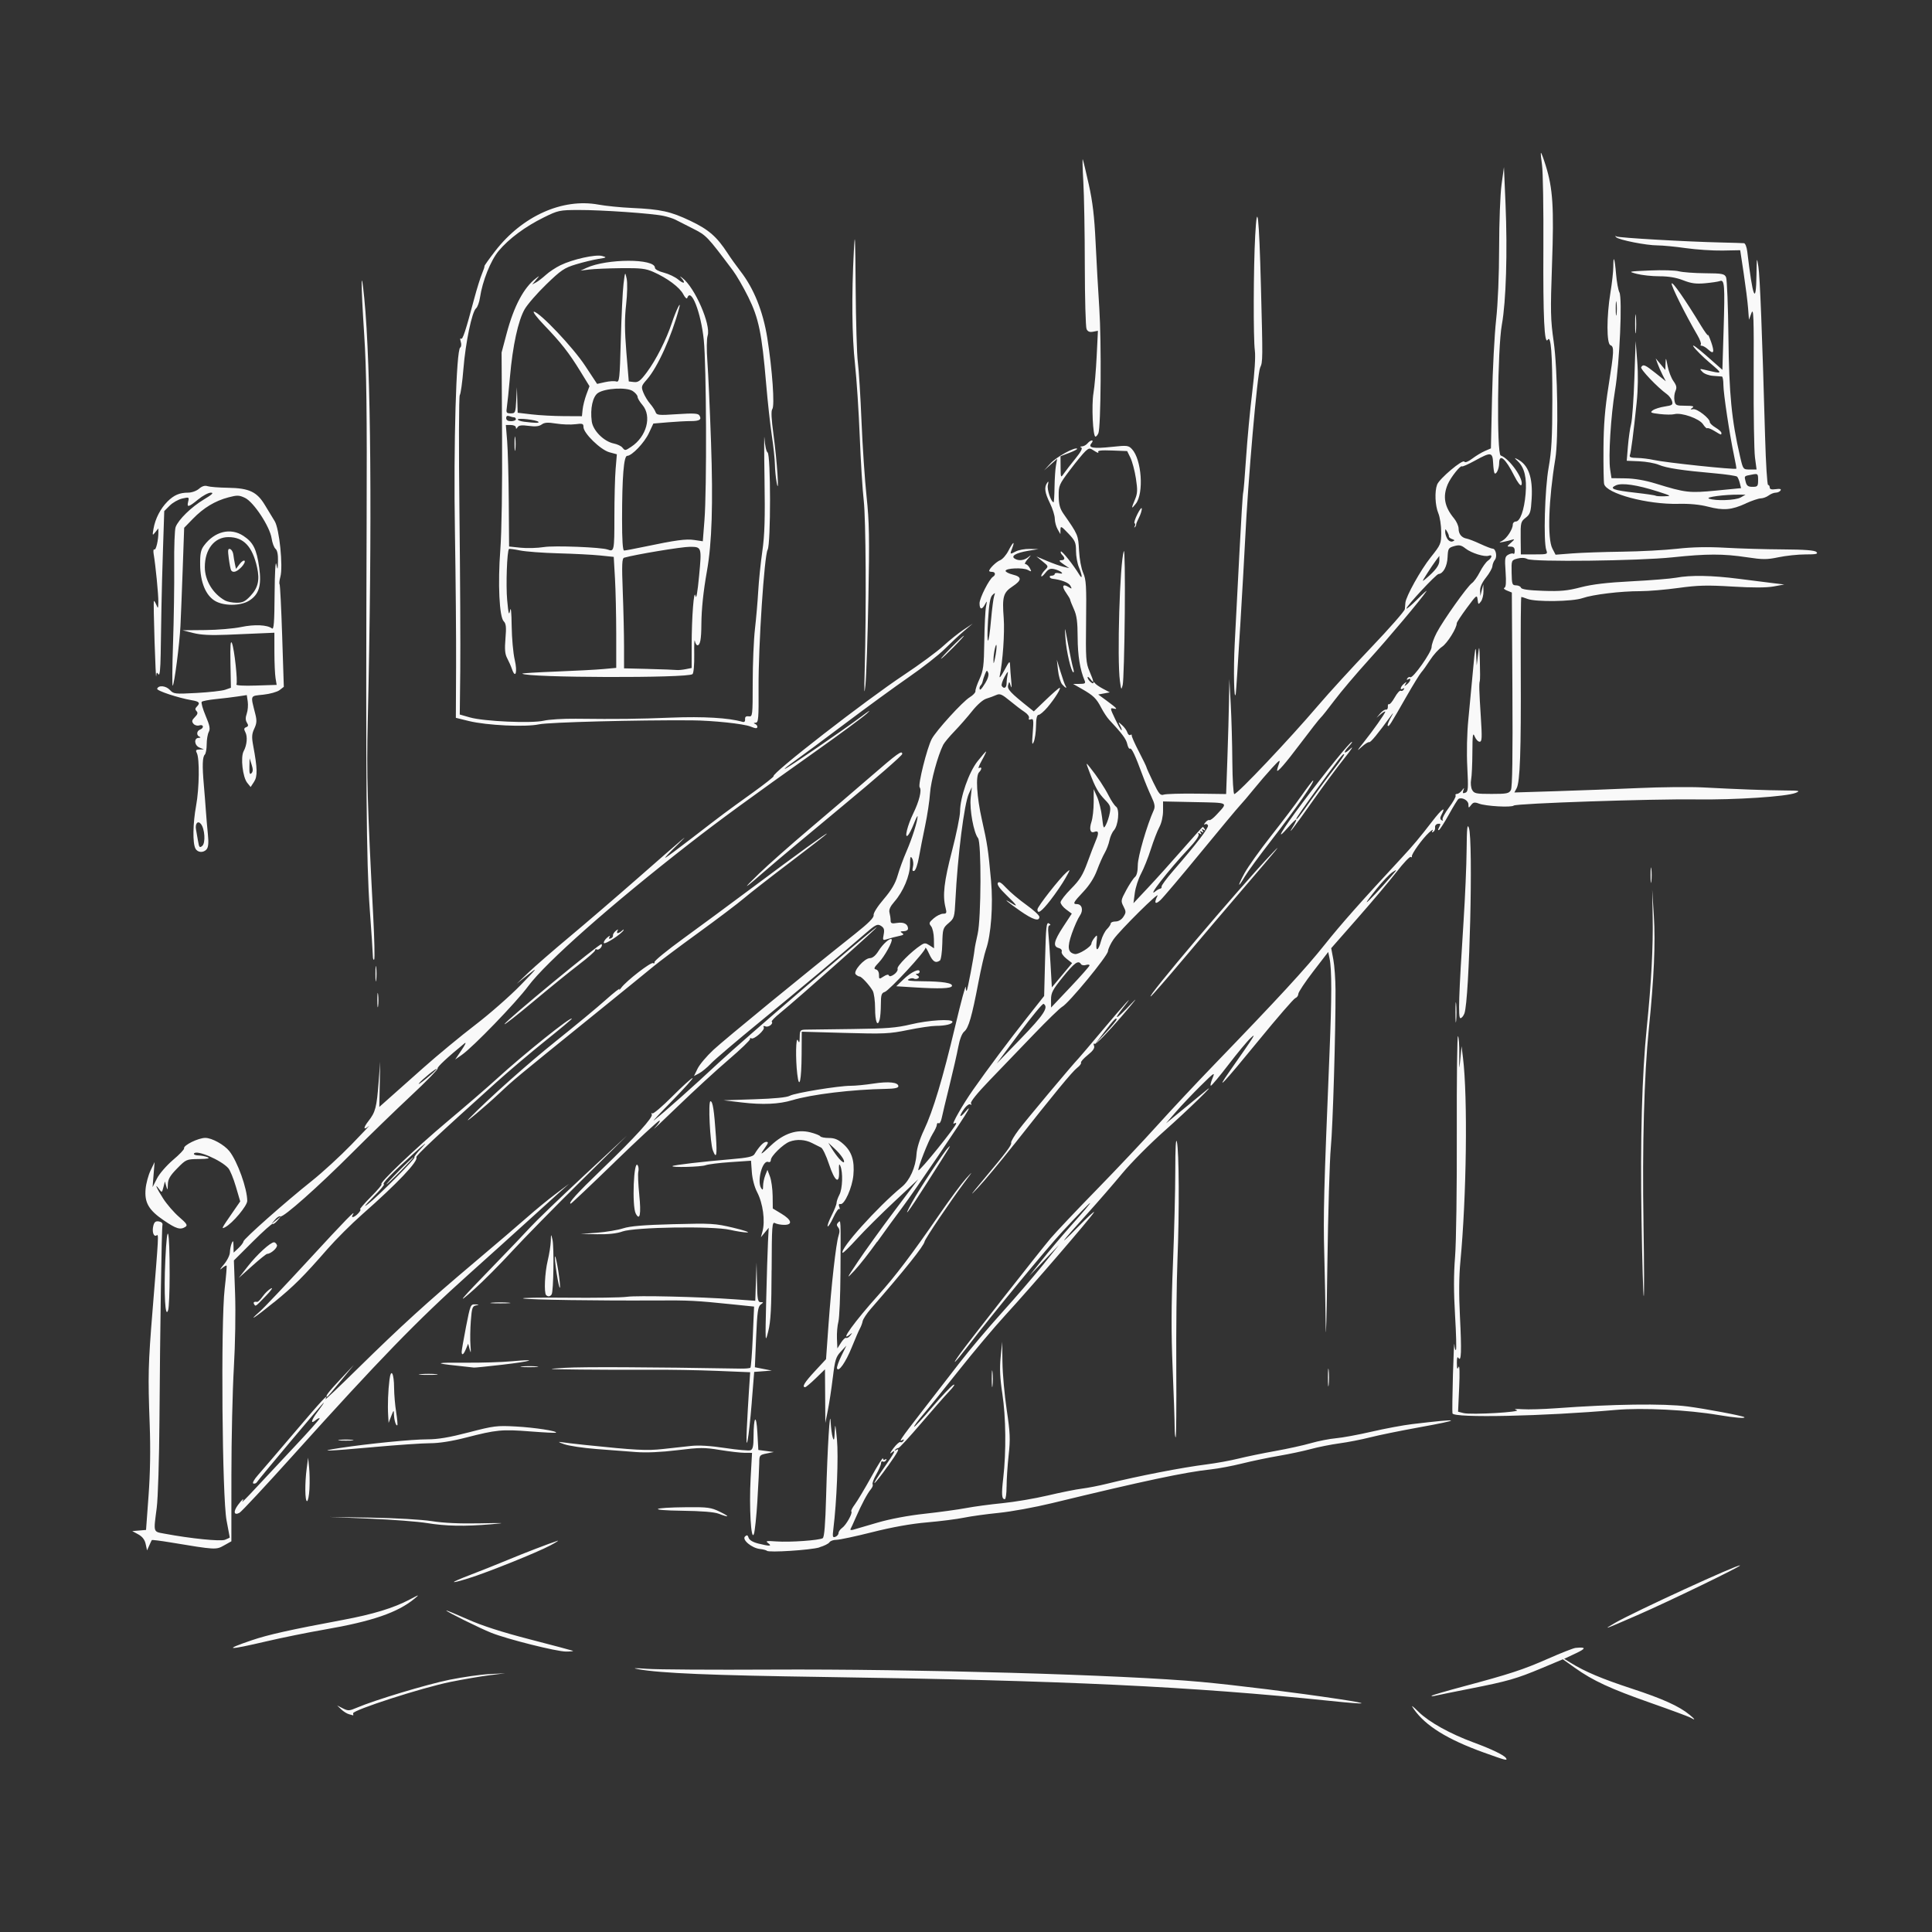 <?xml version="1.0" encoding="UTF-8" standalone="no"?>
<!-- Created with Inkscape (http://www.inkscape.org/) -->

<svg
   width="84.667mm"
   height="84.667mm"
   viewBox="0 0 84.667 84.667"
   version="1.1"
   id="svg1"
   xml:space="preserve"
   inkscape:version="1.3 (0e150ed6c4, 2023-07-21)"
   sodipodi:docname="LadyInCrimsonIcon.svg"
   xmlns:inkscape="http://www.inkscape.org/namespaces/inkscape"
   xmlns:sodipodi="http://sodipodi.sourceforge.net/DTD/sodipodi-0.dtd"
   xmlns="http://www.w3.org/2000/svg"
   xmlns:svg="http://www.w3.org/2000/svg"><rect x="0" y="0" width="84.667" height="84.667" fill="#333333" stroke="none"/><sodipodi:namedview
     id="namedview1"
     pagecolor="#ffffff"
     bordercolor="#000000"
     borderopacity="0.25"
     inkscape:showpageshadow="2"
     inkscape:pageopacity="0.0"
     inkscape:pagecheckerboard="0"
     inkscape:deskcolor="#d1d1d1"
     inkscape:document-units="mm"
     inkscape:zoom="2.3660102"
     inkscape:cx="125.52777"
     inkscape:cy="163.77782"
     inkscape:window-width="1920"
     inkscape:window-height="1177"
     inkscape:window-x="1912"
     inkscape:window-y="-8"
     inkscape:window-maximized="1"
     inkscape:current-layer="layer1" /><defs
     id="defs1" /><g
     inkscape:label="Layer 1"
     inkscape:groupmode="layer"
     id="layer1"><path
       style="fill:#f9f9f9"
       d="m 65.997,77.045 c -0.078,-0.127 -0.634,-0.395 -1.413,-0.682 -1.035,-0.382 -1.948,-0.888 -2.404,-1.332 -0.315,-0.307 -0.365,-0.336 -0.219,-0.128 0.512,0.731 1.471,1.326 3.064,1.899 0.973,0.35 1.051,0.37 0.973,0.243 z m 8.044,-1.9 c -0.462,-0.377 -1.169,-0.697 -2.54,-1.147 -1.304,-0.428 -2.042,-0.74 -2.662,-1.123 l -0.291,-0.18 0.503,-0.237 c 0.47,-0.221 0.468,-0.286 -0.005,-0.241 -0.093,0.009 -0.634,0.221 -1.201,0.471 -1.1,0.485 -1.675,0.673 -3.752,1.228 -0.722,0.193 -1.331,0.372 -1.355,0.398 -0.023,0.026 0.053,0.024 0.169,-0.003 0.116,-0.028 0.802,-0.167 1.524,-0.309 1.649,-0.325 2.027,-0.434 3.151,-0.905 l 0.907,-0.381 0.532,0.378 c 0.794,0.563 1.552,0.914 3.321,1.535 0.878,0.308 1.657,0.597 1.732,0.64 0.241,0.141 0.227,0.089 -0.033,-0.124 z m -58.568,-0.059 c -0.03,-0.141 3.028,-1.128 4.275,-1.38 0.571,-0.115 1.342,-0.247 1.715,-0.293 l 0.677,-0.084 -0.694,0.035 c -0.382,0.019 -1.167,0.131 -1.745,0.248 -0.997,0.202 -3.288,0.893 -4.067,1.227 -0.327,0.14 -0.383,0.143 -0.61,0.027 l -0.249,-0.127 0.178,0.171 c 0.098,0.094 0.25,0.189 0.339,0.212 0.089,0.023 0.171,0.046 0.182,0.051 0.012,0.005 0.012,-0.034 0,-0.088 z m 43.201,-0.627 c -1.888,-0.285 -4.487,-0.608 -6.054,-0.753 -3.346,-0.309 -12.539,-0.572 -18.827,-0.539 -2.544,0.014 -4.988,-0.001 -5.43,-0.033 -0.564,-0.041 -0.68,-0.035 -0.388,0.017 0.973,0.176 3.202,0.269 8.135,0.34 10.536,0.153 16.093,0.415 22.183,1.048 1.677,0.174 1.84,0.14 0.381,-0.08 z M 25.104,72.342 c -0.047,-0.019 -0.895,-0.244 -1.885,-0.5 -1.233,-0.319 -2.093,-0.596 -2.731,-0.881 -0.512,-0.228 -0.931,-0.401 -0.931,-0.383 0,0.049 1.471,0.777 1.972,0.977 0.707,0.282 2.862,0.822 3.277,0.822 0.21,-2.7e-5 0.343,-0.016 0.296,-0.035 z M 11.673,71.93 c 0.681,-0.16 1.829,-0.392 2.551,-0.517 2.082,-0.36 3.201,-0.744 3.937,-1.351 0.236,-0.195 0.221,-0.192 -0.212,0.037 -0.697,0.369 -1.6,0.644 -2.921,0.891 -2.328,0.435 -3.276,0.647 -3.993,0.891 -1.278,0.435 -1.077,0.45 0.638,0.049 z m 60.082,-1.148 c 1.35,-0.588 4.542,-2.134 4.498,-2.178 -0.068,-0.068 -4.65,2.038 -5.472,2.514 -0.573,0.332 -0.507,0.309 0.974,-0.336 z M 20.544,69.163 c 0.808,-0.249 2.997,-1.13 3.573,-1.437 0.263,-0.141 0.402,-0.231 0.309,-0.201 -0.375,0.121 -1.483,0.547 -2.201,0.847 -0.419,0.175 -1.143,0.463 -1.609,0.642 -0.935,0.358 -0.968,0.426 -0.072,0.15 z M 35.906,67.809 c 0.206,-0.06 0.405,-0.159 0.442,-0.219 0.037,-0.061 0.176,-0.11 0.307,-0.11 0.132,0 0.84,-0.151 1.574,-0.336 0.876,-0.221 1.7,-0.368 2.397,-0.428 0.585,-0.05 1.313,-0.143 1.618,-0.206 0.305,-0.063 0.993,-0.158 1.528,-0.211 0.536,-0.053 1.583,-0.244 2.328,-0.425 4.012,-0.974 5.852,-1.364 6.985,-1.483 0.303,-0.032 0.912,-0.147 1.355,-0.257 0.442,-0.11 1.166,-0.26 1.609,-0.335 0.442,-0.075 1.071,-0.208 1.397,-0.297 0.326,-0.088 0.892,-0.201 1.257,-0.25 0.365,-0.049 0.967,-0.167 1.337,-0.261 0.37,-0.095 1.308,-0.286 2.084,-0.427 2.027,-0.366 1.952,-0.416 -0.233,-0.155 -0.396,0.047 -1.196,0.196 -1.778,0.331 -0.582,0.135 -1.287,0.265 -1.566,0.289 -0.279,0.024 -0.772,0.121 -1.095,0.214 -0.323,0.094 -1.028,0.249 -1.566,0.345 -0.538,0.096 -1.265,0.246 -1.614,0.333 -0.349,0.087 -0.978,0.201 -1.397,0.254 -1.067,0.134 -3.011,0.512 -4.36,0.847 -0.349,0.087 -0.845,0.183 -1.101,0.215 -0.256,0.031 -0.931,0.167 -1.499,0.301 -0.568,0.134 -1.464,0.285 -1.99,0.337 -0.526,0.051 -1.242,0.148 -1.591,0.214 -0.349,0.066 -1.165,0.178 -1.813,0.249 -0.728,0.079 -1.521,0.229 -2.074,0.391 -0.493,0.145 -0.969,0.284 -1.058,0.309 -0.089,0.025 -0.141,0.012 -0.116,-0.031 0.025,-0.042 0.128,-0.267 0.229,-0.5 0.25,-0.575 0.514,-1.071 0.662,-1.243 0.067,-0.079 0.102,-0.176 0.077,-0.216 -0.025,-0.041 0.047,-0.237 0.161,-0.437 0.114,-0.2 0.207,-0.419 0.207,-0.487 0,-0.068 0.035,-0.101 0.079,-0.075 0.043,0.027 0.106,0.004 0.14,-0.05 0.038,-0.062 0.025,-0.076 -0.036,-0.039 -0.055,0.034 -0.098,0.012 -0.098,-0.05 -3.23e-4,-0.061 -0.233,0.308 -0.516,0.821 -0.284,0.512 -0.606,1.05 -0.715,1.196 -0.11,0.146 -0.179,0.285 -0.155,0.31 0.069,0.069 -0.227,0.597 -0.404,0.722 -0.086,0.061 -0.157,0.162 -0.157,0.224 0,0.062 -0.062,0.137 -0.138,0.166 -0.12,0.046 -0.131,-7e-4 -0.088,-0.351 0.148,-1.191 0.227,-3.179 0.157,-3.917 -0.066,-0.691 -0.079,-0.739 -0.097,-0.339 -0.016,0.37 -0.034,0.422 -0.088,0.254 -0.037,-0.116 -0.078,-0.421 -0.09,-0.677 -0.032,-0.675 -0.141,1.098 -0.2,3.255 -0.034,1.234 -0.079,1.792 -0.149,1.835 -0.152,0.094 -1.442,0.185 -2.027,0.142 -0.444,-0.032 -0.495,-0.022 -0.364,0.075 0.188,0.137 0.063,0.142 -0.432,0.018 -0.236,-0.059 -0.392,-0.152 -0.424,-0.252 -0.039,-0.124 -0.074,-0.137 -0.158,-0.058 -0.147,0.138 0.293,0.508 0.65,0.547 0.143,0.016 0.282,0.052 0.309,0.08 0.081,0.086 1.899,-0.03 2.299,-0.147 z M 6.658,67.492 c 0.011,-0.016 0.375,0.029 0.809,0.101 1.988,0.33 1.999,0.331 2.351,0.133 l 0.322,-0.181 0.001,-2.89 c 7.07e-4,-1.59 0.049,-3.709 0.107,-4.71 0.061,-1.049 0.084,-2.432 0.054,-3.264 l -0.052,-1.444 0.827,-0.824 c 0.455,-0.453 0.848,-0.803 0.873,-0.778 0.025,0.025 0.118,-0.04 0.207,-0.145 l 0.162,-0.191 -0.212,0.169 -0.212,0.169 0.159,-0.189 c 0.088,-0.104 0.194,-0.167 0.235,-0.142 0.115,0.071 1.64,-1.282 3.161,-2.804 0.745,-0.746 1.898,-1.863 2.562,-2.483 0.664,-0.62 1.189,-1.157 1.166,-1.194 -0.034,-0.056 0.434,-0.493 1.176,-1.099 0.094,-0.077 0.043,0.044 -0.122,0.286 l -0.284,0.419 0.291,-0.202 c 0.488,-0.339 2.377,-2.293 2.908,-3.01 0.78,-1.052 3.649,-3.588 7.077,-6.256 1.331,-1.036 2.649,-1.999 5.558,-4.062 1.031,-0.731 2.022,-1.463 2.201,-1.626 0.213,-0.193 0.135,-0.153 -0.224,0.117 -0.778,0.585 -3.29,2.305 -3.366,2.305 -0.035,0 0.165,-0.161 0.445,-0.357 0.279,-0.197 1.27,-0.931 2.201,-1.633 0.931,-0.702 2.187,-1.617 2.791,-2.035 0.604,-0.417 1.309,-0.969 1.566,-1.226 0.258,-0.257 0.64,-0.613 0.849,-0.791 l 0.381,-0.324 -0.4,0.265 c -0.22,0.146 -0.62,0.467 -0.889,0.714 -0.269,0.247 -1.041,0.815 -1.716,1.263 -1.686,1.118 -5.829,4.335 -5.72,4.443 0.021,0.021 -0.389,0.344 -0.91,0.719 -1.228,0.883 -1.334,0.962 -2.663,1.989 -0.618,0.477 -1.146,0.868 -1.174,0.868 -0.028,0 0.194,-0.238 0.494,-0.529 0.654,-0.635 0.522,-0.525 -1.703,1.427 -0.95,0.833 -2.303,1.995 -3.006,2.582 -0.703,0.587 -1.506,1.285 -1.786,1.553 l -0.508,0.486 0.508,-0.404 c 0.446,-0.355 0.404,-0.298 -0.339,0.466 -0.466,0.479 -1.361,1.264 -1.99,1.745 -0.629,0.481 -1.65,1.325 -2.27,1.876 -0.62,0.551 -1.308,1.162 -1.529,1.359 l -0.402,0.357 0.019,-0.992 0.019,-0.992 -0.068,0.889 c -0.085,1.117 -0.138,1.321 -0.446,1.714 -0.24,0.307 -0.227,0.427 0.024,0.213 0.068,-0.057 -0.277,0.309 -0.766,0.814 -0.489,0.505 -1.27,1.222 -1.736,1.593 -1.175,0.936 -2.994,2.547 -3.001,2.657 -0.003,0.05 -0.1,0.181 -0.217,0.29 l -0.212,0.199 -0.006,-0.29 c -0.005,-0.239 -0.019,-0.26 -0.079,-0.121 -0.04,0.093 -0.075,0.273 -0.079,0.399 -0.003,0.13 -0.125,0.369 -0.279,0.55 -0.15,0.176 -0.188,0.248 -0.084,0.159 0.104,-0.089 0.202,-0.146 0.218,-0.127 0.016,0.019 -0.022,0.473 -0.084,1.008 -0.173,1.49 -0.11,9.171 0.083,10.16 0.077,0.396 0.14,0.73 0.14,0.743 6.4e-5,0.013 -0.095,0.059 -0.211,0.104 -0.203,0.077 -1.503,-0.054 -2.646,-0.268 -0.508,-0.095 -0.487,-0.028 -0.344,-1.129 0.055,-0.426 0.108,-2.123 0.12,-3.852 0.027,-3.999 0.095,-8.39 0.132,-8.549 0.018,-0.076 -0.044,-0.136 -0.158,-0.154 -0.142,-0.022 -0.201,0.024 -0.242,0.188 -0.066,0.263 0.013,0.503 0.139,0.425 0.1,-0.062 0.102,-0.1 -0.175,3.306 -0.191,2.356 -0.203,2.822 -0.123,4.995 0.039,1.065 0.022,2.115 -0.051,3.107 l -0.11,1.499 -0.302,0.025 -0.302,0.025 0.264,0.144 c 0.18,0.099 0.283,0.233 0.324,0.423 l 0.061,0.279 0.094,-0.212 c 0.052,-0.116 0.103,-0.225 0.115,-0.242 z M 18.365,47.473 c 0.137,-0.173 0.77,-0.687 0.77,-0.625 0,0.023 -0.2,0.207 -0.445,0.409 -0.244,0.202 -0.391,0.299 -0.326,0.216 z m 14.827,18.274 c 0.043,-0.7 0.079,-1.433 0.081,-1.629 0.002,-0.343 0.014,-0.358 0.32,-0.421 l 0.318,-0.065 -0.339,-0.045 -0.339,-0.045 -0.042,-0.762 c -0.047,-0.853 -0.166,-0.717 -0.168,0.193 -8.7e-4,0.4 -0.033,0.544 -0.132,0.582 -0.072,0.028 -0.572,-0.017 -1.112,-0.098 -0.647,-0.098 -1.158,-0.129 -1.499,-0.091 -0.285,0.032 -0.842,0.093 -1.238,0.136 -0.695,0.076 -1.201,0.05 -3.387,-0.178 -0.442,-0.046 -0.919,-0.102 -1.058,-0.125 -0.164,-0.027 -0.119,0.006 0.127,0.091 0.21,0.073 0.838,0.167 1.397,0.21 0.559,0.043 1.34,0.102 1.736,0.133 0.471,0.036 1.102,0.008 1.826,-0.08 0.986,-0.121 1.188,-0.122 1.863,-0.011 0.416,0.068 0.904,0.125 1.084,0.125 l 0.327,0.002 -0.061,1.097 c -0.071,1.276 0.017,2.798 0.142,2.461 0.043,-0.115 0.113,-0.782 0.156,-1.482 z m -11.686,1.053 c 0.707,-0.06 0.646,-0.065 -0.505,-0.042 -0.853,0.017 -1.576,-0.016 -2.074,-0.096 -0.429,-0.068 -1.584,-0.136 -2.628,-0.153 l -1.863,-0.031 1.778,0.075 c 0.978,0.041 2.102,0.128 2.498,0.193 0.825,0.135 1.645,0.151 2.794,0.054 z m 10.033,-0.554 c -0.379,-0.183 -0.529,-0.203 -1.439,-0.195 -1.568,0.014 -1.735,0.136 -0.212,0.155 0.861,0.011 1.414,0.056 1.609,0.131 0.477,0.184 0.502,0.131 0.042,-0.09 z M 12.882,63.734 c 3.731,-4.144 5.418,-5.882 7.65,-7.881 0.838,-0.751 1.944,-1.747 2.457,-2.215 0.513,-0.467 1.161,-1.054 1.439,-1.303 l 0.506,-0.453 -0.593,0.446 c -0.326,0.245 -0.878,0.699 -1.228,1.008 -0.349,0.309 -1.397,1.204 -2.328,1.99 -2.07,1.746 -3.199,2.773 -5.112,4.653 -0.809,0.795 -1.445,1.398 -1.413,1.34 0.168,-0.304 -0.149,0.037 -1.34,1.439 -0.722,0.85 -1.448,1.697 -1.613,1.884 -0.167,0.187 -0.259,0.353 -0.206,0.37 0.052,0.017 0.119,-0.004 0.149,-0.048 0.134,-0.197 2.906,-3.497 2.938,-3.497 0.02,0 -0.099,0.176 -0.263,0.392 -0.294,0.386 -0.338,0.583 -0.081,0.37 0.072,-0.06 0.147,-0.093 0.165,-0.074 0.019,0.019 -0.468,0.568 -1.082,1.22 -0.614,0.652 -1.398,1.49 -1.742,1.862 -0.344,0.372 -0.599,0.628 -0.567,0.57 0.11,-0.195 -0.001,-0.108 -0.192,0.15 -0.213,0.289 -0.176,0.47 0.069,0.339 0.086,-0.046 1.16,-1.198 2.387,-2.561 z m 0.679,1.522 c 0.016,-0.291 0.009,-0.72 -0.015,-0.953 l -0.043,-0.423 -0.062,0.466 c -0.086,0.648 -0.079,1.439 0.014,1.439 0.043,0 0.09,-0.238 0.106,-0.529 z m 30.551,-0.103 c 0,-0.301 0.04,-0.92 0.09,-1.376 0.078,-0.715 0.066,-0.99 -0.085,-2.001 -0.096,-0.645 -0.18,-1.578 -0.186,-2.074 l -0.012,-0.902 -0.067,0.677 c -0.049,0.497 -0.029,0.925 0.075,1.609 0.155,1.017 0.172,2.537 0.039,3.683 -0.084,0.727 -0.069,0.931 0.069,0.931 0.042,0 0.076,-0.246 0.076,-0.547 z m -5.211,-0.887 c 0.478,-0.678 0.553,-0.826 0.364,-0.717 -0.061,0.035 -0.076,0.029 -0.035,-0.016 0.039,-0.042 0.103,-0.077 0.143,-0.077 0.04,0 0.478,-0.476 0.975,-1.058 0.497,-0.582 1.061,-1.225 1.254,-1.428 0.193,-0.203 0.274,-0.33 0.179,-0.281 -0.095,0.049 -0.513,0.49 -0.929,0.98 -0.415,0.49 -0.771,0.875 -0.79,0.856 -0.019,-0.019 0.154,-0.255 0.385,-0.525 0.231,-0.269 0.942,-1.149 1.58,-1.954 0.638,-0.805 1.549,-1.888 2.025,-2.405 1.124,-1.223 3.771,-4.295 3.889,-4.513 0.051,-0.093 -0.262,0.193 -0.695,0.635 -0.937,0.958 -0.787,0.741 0.386,-0.556 0.468,-0.518 1.167,-1.323 1.552,-1.788 0.385,-0.465 1.221,-1.306 1.858,-1.87 0.997,-0.882 2.397,-2.246 1.792,-1.746 -0.116,0.096 -0.555,0.456 -0.974,0.8 l -0.762,0.625 0.438,-0.506 c 0.241,-0.278 0.728,-0.791 1.083,-1.141 0.61,-0.601 0.638,-0.618 0.513,-0.318 -0.072,0.175 -0.103,0.317 -0.067,0.316 0.036,-9.93e-4 0.383,-0.417 0.773,-0.925 0.39,-0.508 0.824,-1.031 0.966,-1.162 0.272,-0.253 0.206,-0.148 -0.911,1.446 -0.687,0.98 -0.28,0.549 1.266,-1.343 0.811,-0.991 1.533,-1.826 1.606,-1.853 0.073,-0.028 0.132,-0.112 0.132,-0.186 0,-0.074 0.295,-0.518 0.655,-0.986 l 0.655,-0.851 0.059,0.285 c 0.1,0.479 0.099,1.701 -0.004,4.179 -0.247,5.995 -0.275,7.056 -0.229,8.741 0.027,0.989 0.056,2.437 0.064,3.217 0.009,0.78 0.042,-0.448 0.073,-2.73 0.032,-2.282 0.1,-4.587 0.151,-5.122 0.089,-0.925 0.213,-5.086 0.206,-6.9 -0.002,-0.466 -0.045,-1.069 -0.096,-1.341 l -0.093,-0.495 1.165,-1.326 c 0.641,-0.729 1.407,-1.639 1.704,-2.022 0.296,-0.383 0.573,-0.675 0.614,-0.65 0.041,0.025 0.065,0.015 0.053,-0.024 -0.03,-0.095 0.464,-0.783 0.749,-1.043 0.128,-0.116 0.2,-0.158 0.161,-0.093 -0.049,0.082 -0.04,0.1 0.029,0.057 0.055,-0.034 0.089,-0.121 0.077,-0.194 -0.013,-0.073 0.043,-0.143 0.124,-0.155 0.123,-0.019 0.132,0.005 0.055,0.149 -0.061,0.114 -0.062,0.153 -0.004,0.117 0.049,-0.03 0.245,-0.339 0.437,-0.686 0.192,-0.347 0.378,-0.649 0.413,-0.671 0.149,-0.092 0.433,0.062 0.436,0.237 0.003,0.169 0.01,0.171 0.117,0.031 0.093,-0.123 0.156,-0.134 0.344,-0.063 0.299,0.114 1.416,0.177 1.526,0.086 0.116,-0.096 6.076,-0.297 8.001,-0.27 1.703,0.024 3.96,-0.124 4.353,-0.286 0.22,-0.091 0.171,-0.102 -0.466,-0.106 -0.798,-0.006 -2.074,-0.053 -3.591,-0.133 -0.559,-0.029 -1.835,-0.017 -2.836,0.028 -1.001,0.045 -2.633,0.106 -3.627,0.137 l -1.807,0.056 0.098,-0.183 c 0.151,-0.281 0.198,-1.613 0.182,-5.148 -0.008,-1.781 0.003,-3.239 0.025,-3.239 0.021,0 0.142,0.039 0.269,0.087 0.372,0.141 1.967,0.119 2.408,-0.033 0.466,-0.161 1.676,-0.307 2.538,-0.306 0.349,4.31e-4 1.099,-0.063 1.666,-0.141 0.858,-0.118 1.256,-0.128 2.371,-0.061 0.894,0.054 1.494,0.052 1.805,-0.005 l 0.466,-0.086 -0.466,-0.056 c -0.256,-0.031 -0.942,-0.117 -1.524,-0.192 -1.175,-0.152 -2.112,-0.168 -2.752,-0.049 -0.233,0.043 -1.109,0.114 -1.947,0.157 -1.086,0.056 -1.728,0.132 -2.235,0.264 -0.58,0.151 -0.884,0.18 -1.645,0.154 -0.638,-0.022 -0.944,-0.065 -0.968,-0.136 -0.019,-0.057 -0.117,-0.104 -0.218,-0.105 -0.168,-6.13e-4 -0.184,-0.046 -0.194,-0.551 -0.01,-0.547 -0.009,-0.55 0.254,-0.622 0.167,-0.045 0.327,-0.038 0.434,0.02 0.251,0.136 4.869,0.083 6.362,-0.074 1.51,-0.159 2.223,-0.159 3.254,-0.004 0.707,0.107 0.885,0.107 1.397,-4.99e-4 0.323,-0.067 0.851,-0.123 1.175,-0.123 0.471,0 0.567,-0.021 0.482,-0.106 -0.075,-0.075 -0.503,-0.108 -1.477,-0.114 -0.754,-0.004 -1.886,-0.037 -2.514,-0.073 -0.782,-0.044 -1.451,-0.03 -2.117,0.045 -0.536,0.06 -1.621,0.118 -2.413,0.128 -0.792,0.01 -1.77,0.044 -2.175,0.075 l -0.736,0.057 -0.141,-0.273 c -0.223,-0.432 -0.167,-2.127 0.131,-3.93 0.144,-0.873 0.101,-3.928 -0.073,-5.141 -0.138,-0.963 -0.145,-1.322 -0.072,-3.387 0.089,-2.509 0.037,-3.317 -0.279,-4.329 -0.099,-0.319 -0.193,-0.566 -0.207,-0.55 -0.015,0.016 0.007,0.258 0.048,0.537 0.041,0.279 0.068,1.918 0.059,3.641 -0.016,3.006 0.043,4.252 0.19,4.015 0.141,-0.228 0.206,0.611 0.203,2.631 -0.002,1.653 -0.035,2.255 -0.162,2.963 -0.169,0.938 -0.234,3.257 -0.103,3.619 0.068,0.186 0.055,0.191 -0.521,0.191 H 66.649 l -0.008,-0.714 c -0.007,-0.676 0.004,-0.723 0.218,-0.891 0.202,-0.159 0.229,-0.246 0.264,-0.841 0.054,-0.928 -0.143,-1.478 -0.616,-1.721 -0.158,-0.081 -0.157,-0.074 0.012,0.088 0.29,0.279 0.397,0.729 0.338,1.426 -0.06,0.709 -0.239,1.213 -0.431,1.213 -0.072,0 -0.131,0.061 -0.131,0.135 0,0.202 -0.259,0.601 -0.459,0.707 -0.161,0.085 -0.157,0.089 0.049,0.049 0.124,-0.024 0.295,-0.066 0.381,-0.094 0.123,-0.039 0.113,-0.012 -0.044,0.127 -0.196,0.173 -0.196,0.176 -0.021,0.176 0.127,0 0.179,0.053 0.179,0.183 0,0.101 -0.024,0.159 -0.053,0.13 -0.029,-0.029 -0.13,-0.013 -0.223,0.037 -0.154,0.083 -0.166,0.152 -0.124,0.755 0.032,0.461 0.016,0.675 -0.052,0.7 -0.054,0.02 -0.002,0.075 0.114,0.121 l 0.212,0.085 0.025,4.241 c 0.018,2.934 -0.003,4.294 -0.066,4.413 -0.082,0.153 -0.175,0.172 -0.848,0.172 -0.683,0 -0.765,-0.017 -0.852,-0.179 -0.053,-0.098 -0.072,-0.299 -0.044,-0.445 0.029,-0.146 0.054,-0.685 0.056,-1.197 0.004,-0.774 0.021,-0.892 0.1,-0.699 0.052,0.128 0.15,0.233 0.217,0.233 0.104,0 0.112,-0.163 0.053,-1.079 -0.075,-1.173 -0.083,-1.458 -0.044,-1.587 0.014,-0.047 0.015,-0.428 0.002,-0.847 -0.022,-0.719 -0.027,-0.736 -0.081,-0.296 l -0.057,0.466 -0.026,-0.508 c -0.02,-0.403 -0.048,-0.263 -0.133,0.677 -0.059,0.652 -0.153,1.643 -0.208,2.201 -0.061,0.61 -0.079,1.443 -0.046,2.085 0.049,0.952 0.04,1.074 -0.086,1.123 -0.108,0.041 -0.129,0.019 -0.089,-0.095 0.049,-0.142 0.046,-0.142 -0.063,-9.6e-4 -0.063,0.081 -0.161,0.148 -0.217,0.148 -0.056,0 -0.081,0.033 -0.057,0.073 0.025,0.04 -0.105,0.274 -0.289,0.52 -0.184,0.246 -0.31,0.486 -0.281,0.533 0.03,0.049 0.011,0.06 -0.045,0.025 -0.069,-0.042 -0.072,-0.108 -0.013,-0.219 0.226,-0.422 0.037,-0.294 -0.394,0.266 -0.547,0.711 -0.836,1.056 -1.337,1.596 -1.774,1.909 -2.659,2.908 -3.377,3.81 -0.831,1.045 -2.035,2.351 -4.833,5.248 -0.788,0.815 -1.912,2.016 -2.498,2.667 -0.586,0.652 -1.79,1.928 -2.676,2.836 -0.886,0.908 -1.789,1.864 -2.008,2.123 -0.487,0.577 -3.592,4.533 -3.959,5.044 -0.45,0.627 -0.22,0.407 0.345,-0.33 1.107,-1.442 3.434,-4.263 4.165,-5.049 1.428,-1.534 1.601,-1.635 0.308,-0.18 -0.393,0.442 -0.956,1.109 -1.251,1.482 l -0.537,0.677 0.648,-0.677 0.648,-0.677 -0.714,0.889 c -0.393,0.489 -1.196,1.422 -1.785,2.074 -0.589,0.652 -1.423,1.64 -1.852,2.195 -0.429,0.555 -1.19,1.539 -1.691,2.185 -0.896,1.156 -1.007,1.32 -0.812,1.2 0.061,-0.038 0.075,-0.023 0.036,0.039 -0.034,0.055 -0.092,0.08 -0.131,0.056 -0.038,-0.024 -0.177,0.1 -0.308,0.274 -0.131,0.174 -0.174,0.264 -0.094,0.2 0.245,-0.197 0.164,-0.033 -0.34,0.686 -0.266,0.38 -0.44,0.664 -0.385,0.63 0.055,-0.034 0.311,-0.361 0.569,-0.728 z M 60.325,38.954 c 0.26,-0.322 0.576,-0.653 0.702,-0.735 0.212,-0.138 0.208,-0.124 -0.058,0.183 -0.481,0.556 -1.029,1.137 -1.074,1.137 -0.023,0 0.17,-0.263 0.43,-0.585 z M 16.383,63.415 c 1.024,-0.092 2.136,-0.168 2.471,-0.168 0.393,-6.45e-4 0.948,-0.088 1.566,-0.247 1.337,-0.344 1.575,-0.367 2.818,-0.27 0.604,0.047 1.111,0.072 1.128,0.055 0.071,-0.071 -0.935,-0.226 -1.757,-0.271 -0.835,-0.046 -0.967,-0.029 -2.066,0.257 -0.855,0.223 -1.35,0.306 -1.82,0.306 -0.67,-4.47e-4 -2.572,0.188 -3.821,0.378 -1.059,0.161 -0.613,0.15 1.482,-0.039 z m 16.561,-1.964 0.107,-1.329 0.387,-0.029 0.387,-0.029 -0.372,-0.073 -0.372,-0.073 0.056,-1.321 c 0.046,-1.094 0.08,-1.339 0.198,-1.426 0.133,-0.099 0.133,-0.106 -0.001,-0.106 -0.124,0 -0.146,-0.116 -0.161,-0.868 l -0.018,-0.868 -0.028,0.838 -0.028,0.838 -0.907,-0.065 c -1.55,-0.111 -4.273,-0.175 -4.721,-0.11 -0.235,0.034 -1.413,0.052 -2.618,0.04 -1.205,-0.012 -2.069,0.003 -1.919,0.034 0.28,0.057 3.274,0.101 5.812,0.086 1.462,-0.009 1.739,0.005 3.378,0.174 l 0.923,0.095 -0.057,1.315 c -0.031,0.724 -0.078,1.337 -0.104,1.363 -0.026,0.026 -0.225,0.044 -0.443,0.04 -4.013,-0.068 -6.931,-0.081 -7.677,-0.035 -0.884,0.055 -0.85,0.059 0.677,0.077 0.885,0.01 2.256,0.014 3.048,0.008 0.792,-0.006 2.102,0.016 2.912,0.049 l 1.473,0.06 -0.054,0.813 c -0.03,0.447 -0.072,1.194 -0.094,1.66 -0.059,1.25 0.087,0.476 0.218,-1.16 z M 15.431,63.1 c -0.151,-0.019 -0.399,-0.019 -0.55,0 -0.151,0.019 -0.028,0.034 0.275,0.034 0.303,0 0.427,-0.015 0.275,-0.034 z m 36.118,-3.135 c -0.01,-1.665 0.013,-3.808 0.052,-4.763 0.084,-2.084 0.071,-4.755 -0.026,-5.165 -0.045,-0.19 -0.07,0.264 -0.07,1.27 8.5e-5,0.861 -0.046,2.69 -0.102,4.064 -0.075,1.84 -0.079,3.051 -0.014,4.596 0.049,1.154 0.088,2.306 0.088,2.561 0,0.255 0.02,0.463 0.045,0.463 0.025,0 0.037,-1.362 0.027,-3.027 z m -34.188,1.916 c -0.048,-0.297 -0.088,-0.768 -0.09,-1.048 -0.003,-0.653 -0.135,-0.898 -0.202,-0.374 -0.061,0.472 -0.085,1.122 -0.059,1.559 l 0.02,0.339 0.114,-0.296 c 0.108,-0.28 0.114,-0.284 0.121,-0.07 0.007,0.251 0.093,0.521 0.147,0.466 0.019,-0.019 -0.004,-0.278 -0.052,-0.575 z m 19.136,-1.507 c 0.094,-0.78 0.135,-0.912 0.351,-1.143 l 0.244,-0.261 -0.221,0.451 c -0.121,0.248 -0.207,0.493 -0.19,0.545 0.063,0.189 0.38,-0.262 0.645,-0.919 0.149,-0.368 0.31,-0.741 0.359,-0.827 0.049,-0.087 0.103,-0.232 0.12,-0.324 0.018,-0.091 0.176,-0.332 0.353,-0.534 1.503,-1.725 2.332,-2.763 2.361,-2.954 0.017,-0.116 1.157,-1.807 1.747,-2.592 0.381,-0.507 0.387,-0.52 0.068,-0.169 -0.19,0.21 -0.713,0.914 -1.161,1.566 -1.207,1.753 -1.927,2.704 -2.694,3.556 -1.015,1.128 -1.708,2.085 -1.248,1.725 0.134,-0.105 0.137,-0.102 0.033,0.031 -0.063,0.081 -0.145,0.129 -0.182,0.106 -0.037,-0.023 -0.138,0.072 -0.226,0.21 l -0.159,0.252 -0.019,-0.431 c -0.01,-0.237 0.018,-0.57 0.063,-0.738 0.045,-0.169 0.086,-1.145 0.092,-2.17 0.013,-2.407 0.018,-2.299 -0.101,-2.18 -0.074,0.074 -0.074,0.127 -3.5e-5,0.216 0.068,0.082 0.073,0.193 0.017,0.363 -0.112,0.338 -0.316,2.153 -0.443,3.928 l -0.106,1.482 -0.489,0.527 c -0.454,0.489 -0.582,0.701 -0.426,0.701 0.035,-2.5e-5 0.244,-0.176 0.466,-0.391 l 0.402,-0.391 0.008,1.174 0.008,1.174 0.11,-0.55 c 0.061,-0.303 0.159,-0.947 0.217,-1.433 z m 39.945,1.731 c -0.058,-0.058 -1.708,-0.369 -2.492,-0.47 -1.044,-0.134 -3.269,-0.104 -5.751,0.079 -0.559,0.041 -1.226,0.061 -1.482,0.043 -0.315,-0.021 -0.397,-0.01 -0.254,0.036 0.276,0.088 -1.986,0.218 -2.324,0.134 l -0.241,-0.061 0.048,-1.067 c 0.028,-0.619 0.018,-0.996 -0.024,-0.898 -0.057,0.133 -0.073,0.096 -0.077,-0.169 -0.003,-0.219 0.021,-0.298 0.068,-0.224 0.126,0.199 0.144,-0.292 0.067,-1.808 -0.049,-0.955 -0.043,-1.767 0.019,-2.413 0.27,-2.841 0.326,-7.207 0.114,-8.932 l -0.062,-0.508 -0.053,0.55 c -0.051,0.529 -0.053,0.522 -0.046,-0.187 0.004,-0.406 -0.022,-0.767 -0.058,-0.803 -0.036,-0.036 -0.059,1.877 -0.052,4.251 0.007,2.403 -0.026,4.804 -0.076,5.417 -0.062,0.769 -0.062,1.542 -3.47e-4,2.568 0.049,0.807 0.066,1.49 0.039,1.517 -0.027,0.027 -0.058,-0.081 -0.068,-0.24 -0.01,-0.159 -0.039,0.435 -0.064,1.319 -0.025,0.885 -0.034,1.65 -0.02,1.701 0.057,0.21 4.014,0.126 7.155,-0.152 1.165,-0.103 3.156,-0.004 4.504,0.224 0.709,0.12 1.199,0.16 1.131,0.092 z m -61.506,-1.59 0.57,-0.699 -0.597,0.635 c -0.522,0.556 -0.677,0.762 -0.571,0.762 0.016,0 0.285,-0.314 0.598,-0.699 z m 28.56,-0.379 c -0.018,-0.176 -0.034,-0.053 -0.034,0.273 -3.75e-4,0.326 0.015,0.47 0.033,0.319 0.019,-0.15 0.019,-0.417 6.83e-4,-0.593 z m 14.732,-0.087 c -0.018,-0.175 -0.033,-0.032 -0.033,0.318 0,0.349 0.015,0.492 0.033,0.318 0.018,-0.175 0.018,-0.46 0,-0.635 z m -39.112,0.171 c -0.173,-0.018 -0.478,-0.018 -0.677,-5.59e-4 -0.199,0.018 -0.057,0.033 0.315,0.033 0.373,3.08e-4 0.535,-0.014 0.362,-0.033 z m 2.88,-0.411 c 1.328,-0.154 1.646,-0.264 0.44,-0.154 -0.442,0.041 -1.357,0.069 -2.032,0.063 -1.326,-0.012 -1.421,0.022 -0.372,0.132 0.368,0.039 0.699,0.076 0.736,0.082 0.037,0.006 0.59,-0.049 1.228,-0.123 z m 1.52,0.073 c -0.175,-0.018 -0.46,-0.018 -0.635,0 -0.175,0.018 -0.032,0.033 0.318,0.033 0.349,0 0.492,-0.015 0.318,-0.033 z m -3.096,-0.764 0.096,-0.233 0.068,0.254 c 0.052,0.193 0.06,0.15 0.034,-0.177 -0.019,-0.237 -0.012,-0.721 0.015,-1.075 0.043,-0.568 0.07,-0.648 0.227,-0.679 0.153,-0.03 0.149,-0.037 -0.033,-0.046 -0.204,-0.011 -0.218,0.024 -0.405,0.983 -0.106,0.547 -0.192,1.042 -0.191,1.1 0.004,0.175 0.086,0.12 0.188,-0.127 z m 13.396,-3.463 c 0.007,-1.969 0.019,-2.124 0.15,-2.053 0.078,0.042 0.259,0.076 0.402,0.076 0.383,0 0.329,-0.216 -0.121,-0.488 l -0.381,-0.23 -0.006,-0.551 c -0.004,-0.303 -0.056,-0.684 -0.117,-0.847 l -0.111,-0.296 -0.095,0.238 c -0.052,0.131 -0.095,0.341 -0.096,0.466 -0.001,0.178 -0.019,0.2 -0.083,0.1 -0.196,-0.304 0.056,-1.247 0.308,-1.15 0.067,0.026 0.115,-0.011 0.115,-0.087 0,-0.167 0.538,-0.693 0.816,-0.799 0.315,-0.12 0.691,-0.097 0.991,0.059 0.147,0.076 0.324,0.165 0.394,0.197 0.07,0.032 0.227,0.36 0.348,0.729 0.255,0.773 0.467,0.913 0.439,0.29 -0.013,-0.282 0.002,-0.337 0.058,-0.212 0.12,0.272 0.097,0.995 -0.041,1.259 -0.07,0.133 -0.126,0.297 -0.126,0.363 0,0.066 -0.098,0.313 -0.217,0.549 -0.12,0.236 -0.197,0.45 -0.171,0.475 0.025,0.025 0.137,-0.149 0.247,-0.388 0.111,-0.239 0.228,-0.407 0.26,-0.375 0.033,0.033 0.033,-0.008 0.002,-0.09 -0.038,-0.098 -0.02,-0.141 0.05,-0.124 0.177,0.041 0.517,-0.721 0.567,-1.267 0.058,-0.64 -0.073,-1.041 -0.449,-1.371 -0.22,-0.194 -0.377,-0.258 -0.625,-0.258 -0.182,0 -0.351,-0.033 -0.377,-0.074 -0.025,-0.041 -0.222,-0.119 -0.437,-0.173 -0.582,-0.146 -1.161,0.045 -1.718,0.568 -0.476,0.447 -0.522,0.463 -0.259,0.094 0.14,-0.197 0.15,-0.246 0.048,-0.246 -0.117,0 -0.314,0.206 -0.52,0.544 -0.065,0.106 -0.302,0.157 -1.016,0.217 -1.248,0.105 -2.526,0.255 -2.573,0.301 -0.072,0.072 1.25,0.038 1.447,-0.037 0.109,-0.041 0.602,-0.103 1.095,-0.136 l 0.898,-0.061 0.036,0.501 c 0.022,0.297 0.116,0.654 0.232,0.877 0.256,0.491 0.36,1.262 0.233,1.726 l -0.068,0.249 0.171,-0.207 0.171,-0.207 -0.032,0.635 c -0.018,0.349 -0.053,1.492 -0.078,2.54 -0.045,1.882 -0.044,1.898 0.092,1.355 0.107,-0.429 0.139,-1.02 0.145,-2.68 z m 2.959,-4.877 c -0.092,-0.105 -0.238,-0.304 -0.322,-0.444 l -0.154,-0.254 0.273,0.254 c 0.28,0.261 0.468,0.538 0.407,0.6 -0.019,0.019 -0.11,-0.051 -0.203,-0.155 z m -24.769,6.295 c 0.875,-0.713 1.289,-1.126 2.345,-2.337 0.366,-0.419 1.048,-1.1 1.517,-1.513 1.545,-1.36 2.479,-2.344 2.378,-2.506 -0.038,-0.061 0.869,-0.912 3.465,-3.25 0.561,-0.505 1.544,-1.338 2.184,-1.851 0.64,-0.513 1.164,-0.951 1.164,-0.973 0,-0.135 -2.09,1.539 -3.302,2.646 -0.396,0.361 -1.367,1.2 -2.159,1.864 -1.385,1.162 -3.046,2.746 -2.879,2.746 0.044,0 -0.165,0.248 -0.465,0.55 -0.3,0.303 -0.512,0.55 -0.471,0.55 0.041,0 0.005,0.076 -0.079,0.169 -0.164,0.181 -0.346,0.234 -0.246,0.072 0.174,-0.282 -0.299,0.202 -1.944,1.989 -0.996,1.082 -1.95,2.09 -2.121,2.239 -0.592,0.52 -0.204,0.268 0.611,-0.397 z m 4.346,-4.612 c 0.309,-0.309 0.521,-0.561 0.47,-0.561 -0.12,0 0.381,-0.516 1.339,-1.378 0.474,-0.427 0.603,-0.52 0.342,-0.247 -0.231,0.242 -0.384,0.44 -0.34,0.44 0.105,0 -1.597,1.715 -2.034,2.049 -0.226,0.173 -0.151,0.072 0.224,-0.302 z m 1.216,-1.154 c 0.323,-0.326 0.569,-0.593 0.546,-0.593 -0.023,0 -0.307,0.267 -0.63,0.593 -0.323,0.326 -0.569,0.593 -0.546,0.593 0.023,0 0.307,-0.267 0.63,-0.593 z m -10.134,4.572 c 0.002,-2.082 -0.107,-2.465 -0.189,-0.669 -0.069,1.496 -0.003,2.634 0.126,2.193 0.034,-0.116 0.063,-0.802 0.063,-1.524 z m 4.21,0.921 c 0.231,-0.238 0.337,-0.391 0.236,-0.339 -0.102,0.052 -0.266,0.208 -0.364,0.347 -0.099,0.139 -0.206,0.249 -0.239,0.244 -0.137,-0.02 -0.192,0.017 -0.144,0.096 0.071,0.115 0.042,0.135 0.511,-0.349 z m 10.644,0.287 c -0.198,-0.018 -0.522,-0.018 -0.72,0 -0.198,0.018 -0.036,0.032 0.36,0.032 0.396,0 0.558,-0.015 0.36,-0.032 z m 0.141,-2.242 c 0.527,-0.572 1.878,-1.949 3.001,-3.059 l 2.043,-2.019 -1.905,1.774 c -1.048,0.976 -2.091,1.98 -2.319,2.231 -0.228,0.251 -0.952,1.009 -1.609,1.685 -1.498,1.541 -1.719,1.811 -0.851,1.037 0.375,-0.334 1.113,-1.076 1.64,-1.648 z m 1.747,1.874 c 0.082,-0.133 0.11,-2.076 0.035,-2.392 -0.064,-0.268 -0.064,-0.268 -0.075,0.071 -0.006,0.186 -0.067,0.567 -0.134,0.847 -0.127,0.527 -0.168,1.411 -0.069,1.51 0.083,0.083 0.18,0.069 0.244,-0.035 z M 72.024,53.615 c -0.058,-3.398 0.028,-6.511 0.236,-8.553 0.224,-2.193 0.292,-3.737 0.217,-4.93 l -0.072,-1.143 0.021,1.185 c 0.024,1.321 -0.061,2.922 -0.256,4.826 -0.214,2.096 -0.291,4.888 -0.233,8.445 0.03,1.851 0.074,3.365 0.098,3.365 0.023,0 0.018,-1.438 -0.012,-3.196 z m -47.556,2.095 c -0.059,-0.376 -0.123,-0.667 -0.144,-0.647 -0.02,0.02 0.01,0.346 0.068,0.722 0.058,0.377 0.122,0.668 0.144,0.647 0.021,-0.021 -0.009,-0.346 -0.068,-0.722 z m 13.976,-1.288 c 0.34,-0.479 0.834,-1.157 1.097,-1.506 0.528,-0.701 2.732,-3.955 2.882,-4.255 0.068,-0.135 0.033,-0.117 -0.121,0.064 -0.26,0.306 -0.293,0.21 -0.046,-0.136 0.097,-0.136 0.217,-0.222 0.267,-0.19 0.055,0.034 0.067,0.017 0.029,-0.044 -0.038,-0.062 0.27,-0.445 0.812,-1.008 0.481,-0.499 1.355,-1.408 1.943,-2.021 0.588,-0.612 1.147,-1.155 1.243,-1.206 0.283,-0.151 1.979,-2.21 2.004,-2.431 0.012,-0.111 0.122,-0.346 0.243,-0.52 0.278,-0.4 2.056,-2.161 1.928,-1.911 -0.161,0.318 -0.104,0.404 0.128,0.19 0.122,-0.113 0.909,-1.043 1.75,-2.068 0.841,-1.024 1.619,-1.958 1.729,-2.074 0.11,-0.116 0.386,-0.44 0.612,-0.72 0.226,-0.279 0.587,-0.699 0.8,-0.931 0.33,-0.359 0.376,-0.387 0.305,-0.185 -0.046,0.131 -0.084,0.26 -0.084,0.286 0,0.125 0.348,-0.275 1.046,-1.201 0.421,-0.559 0.809,-1.054 0.863,-1.101 0.054,-0.047 0.327,-0.389 0.607,-0.762 0.28,-0.373 0.951,-1.165 1.491,-1.761 0.879,-0.97 2.322,-2.688 2.539,-3.022 0.045,-0.07 -0.133,0.089 -0.396,0.352 -0.263,0.264 -0.478,0.446 -0.478,0.404 0,-0.109 1.295,-1.501 1.405,-1.51 0.206,-0.018 0.378,-0.337 0.396,-0.734 0.018,-0.383 0.037,-0.416 0.288,-0.488 0.221,-0.063 0.311,-0.045 0.498,0.103 0.258,0.203 0.842,0.384 1.02,0.316 0.172,-0.066 0.144,0.091 -0.039,0.22 -0.086,0.061 -0.244,0.282 -0.351,0.492 -0.107,0.21 -0.264,0.431 -0.35,0.491 -0.202,0.142 -1.257,1.627 -1.544,2.175 -0.122,0.232 -0.222,0.514 -0.222,0.625 0,0.226 -0.823,1.391 -0.934,1.322 -0.039,-0.024 -0.098,8.64e-4 -0.132,0.055 -0.038,0.062 -0.025,0.076 0.036,0.039 0.153,-0.094 0.115,0.084 -0.045,0.214 -0.124,0.1 -0.133,0.099 -0.068,-0.011 0.065,-0.11 0.055,-0.111 -0.068,-0.011 -0.16,0.13 -0.198,0.309 -0.045,0.214 0.061,-0.038 0.075,-0.023 0.036,0.039 -0.034,0.055 -0.094,0.079 -0.134,0.054 -0.04,-0.025 -0.158,0.106 -0.262,0.292 -0.104,0.185 -0.217,0.319 -0.251,0.298 -0.034,-0.021 -0.056,0.028 -0.05,0.109 0.006,0.081 -0.031,0.139 -0.084,0.129 -0.053,-0.01 -0.167,0.066 -0.254,0.169 l -0.158,0.187 0.191,-0.161 c 0.105,-0.089 0.191,-0.136 0.191,-0.106 0,0.072 -0.534,0.829 -0.965,1.368 -0.285,0.356 -0.297,0.385 -0.076,0.182 0.144,-0.133 0.295,-0.229 0.334,-0.213 0.061,0.024 0.375,-0.356 0.986,-1.198 0.088,-0.121 0.075,-0.073 -0.031,0.111 -0.101,0.177 -0.164,0.342 -0.139,0.367 0.052,0.052 0.096,-0.017 0.819,-1.282 0.293,-0.512 0.586,-0.988 0.651,-1.058 0.065,-0.07 0.238,-0.312 0.383,-0.537 0.145,-0.226 0.382,-0.488 0.526,-0.584 0.23,-0.152 0.648,-0.82 0.644,-1.028 -7.98e-4,-0.041 0.199,-0.345 0.443,-0.675 0.422,-0.57 0.446,-0.589 0.472,-0.363 0.026,0.223 0.035,0.228 0.145,0.082 0.065,-0.086 0.115,-0.289 0.111,-0.452 l -0.007,-0.296 -0.065,0.254 -0.065,0.254 -0.01,-0.238 c -0.006,-0.151 0.088,-0.359 0.258,-0.571 0.147,-0.184 0.274,-0.407 0.28,-0.496 0.007,-0.089 0.056,-0.215 0.109,-0.28 0.113,-0.137 0.044,-0.489 -0.096,-0.49 -0.053,-4.55e-4 -0.296,-0.094 -0.541,-0.208 -0.245,-0.114 -0.512,-0.218 -0.593,-0.232 -0.224,-0.038 -0.359,-0.201 -0.359,-0.435 0,-0.116 -0.09,-0.319 -0.199,-0.451 -0.419,-0.504 -0.504,-0.956 -0.279,-1.491 0.126,-0.302 0.562,-0.853 0.624,-0.79 0.022,0.022 0.278,-0.091 0.568,-0.25 0.709,-0.39 0.774,-0.381 0.799,0.11 0.011,0.22 0.04,0.419 0.063,0.442 0.074,0.074 0.2,-0.2 0.201,-0.44 0.003,-0.445 0.275,-0.216 0.666,0.561 0.141,0.279 0.273,0.45 0.306,0.396 0.139,-0.225 -0.518,-1.166 -0.904,-1.295 -0.181,-0.06 -0.14,-4.695 0.051,-5.737 0.184,-1.009 0.25,-3.185 0.16,-5.292 l -0.069,-1.609 -0.105,0.768 c -0.058,0.423 -0.105,1.659 -0.106,2.752 -0.001,1.203 -0.053,2.451 -0.132,3.169 -0.072,0.652 -0.152,2.187 -0.179,3.411 l -0.049,2.226 -0.264,0.114 c -0.145,0.063 -0.395,0.214 -0.555,0.335 -0.182,0.137 -0.312,0.187 -0.346,0.132 -0.072,-0.116 -1.093,0.745 -1.192,1.005 -0.115,0.301 -0.089,0.918 0.052,1.256 0.07,0.167 0.127,0.54 0.127,0.829 0,0.509 -0.014,0.543 -0.464,1.107 -0.438,0.55 -1.084,1.711 -1.106,1.988 -0.005,0.07 -0.016,0.195 -0.024,0.278 -0.008,0.083 -0.677,0.845 -1.486,1.693 -0.809,0.849 -1.845,1.981 -2.301,2.516 -1.275,1.496 -3.545,3.895 -3.687,3.895 -0.042,0 -0.08,-0.638 -0.086,-1.418 -0.005,-0.78 -0.037,-1.913 -0.07,-2.519 l -0.061,-1.101 -0.015,0.931 c -0.008,0.512 -0.04,1.646 -0.07,2.519 l -0.056,1.588 -1.278,-0.017 c -0.703,-0.009 -1.356,0.01 -1.452,0.042 -0.151,0.051 -0.213,-0.021 -0.466,-0.544 -0.16,-0.332 -0.294,-0.627 -0.296,-0.657 -0.002,-0.029 -0.153,-0.339 -0.334,-0.689 -0.182,-0.349 -0.322,-0.666 -0.311,-0.705 0.01,-0.038 -0.017,-0.047 -0.062,-0.02 -0.044,0.027 -0.103,-0.022 -0.131,-0.11 -0.028,-0.088 -0.131,-0.231 -0.23,-0.319 -0.178,-0.158 -0.179,-0.158 -0.08,0.031 0.055,0.105 0.08,0.191 0.055,0.191 -0.025,0 -0.151,-0.223 -0.281,-0.495 -0.223,-0.468 -0.226,-0.493 -0.064,-0.454 0.202,0.048 0.145,-0.014 -0.336,-0.367 l -0.339,-0.249 0.254,-0.047 0.254,-0.047 -0.296,-0.156 c -0.163,-0.086 -0.324,-0.198 -0.359,-0.25 -0.034,-0.052 -0.063,-0.061 -0.064,-0.02 -0.002,0.107 -0.255,-0.119 -0.255,-0.227 0,-0.05 0.056,-0.017 0.124,0.074 0.172,0.228 0.159,0.121 -0.041,-0.348 -0.157,-0.365 -0.169,-0.552 -0.149,-2.187 0.019,-1.554 0.003,-1.831 -0.127,-2.119 -0.084,-0.188 -0.163,-0.613 -0.182,-0.984 -0.034,-0.676 -0.043,-0.696 -0.679,-1.606 -0.158,-0.227 -0.208,-0.41 -0.212,-0.778 -0.005,-0.459 0.018,-0.512 0.494,-1.143 0.274,-0.364 0.578,-0.733 0.675,-0.821 0.169,-0.152 0.187,-0.153 0.401,-0.012 0.123,0.081 0.197,0.103 0.164,0.05 -0.044,-0.071 0.121,-0.09 0.603,-0.072 l 0.663,0.025 0.145,0.296 c 0.079,0.163 0.187,0.568 0.238,0.901 0.078,0.507 0.072,0.656 -0.039,0.921 -0.173,0.414 -0.167,0.447 0.035,0.19 0.361,-0.459 0.257,-1.941 -0.169,-2.394 -0.153,-0.163 -0.212,-0.17 -0.883,-0.098 -0.812,0.087 -1.058,0.044 -0.893,-0.156 0.059,-0.071 0.067,-0.126 0.02,-0.126 -0.047,0 -0.132,0.057 -0.19,0.127 -0.058,0.07 -0.167,0.13 -0.243,0.134 -0.086,0.004 -0.099,0.023 -0.033,0.049 0.069,0.028 -0.018,0.194 -0.254,0.484 -0.197,0.243 -0.424,0.535 -0.503,0.649 -0.143,0.207 -0.144,0.205 -0.148,-0.272 l -0.004,-0.48 0.383,-0.146 c 0.211,-0.08 0.367,-0.162 0.347,-0.182 -0.09,-0.09 -0.906,0.357 -1.163,0.637 l -0.286,0.312 0.286,-0.254 0.286,-0.254 -0.053,0.296 c -0.029,0.163 -0.057,0.592 -0.062,0.953 -0.005,0.361 -0.024,0.656 -0.041,0.656 -0.108,0 -0.295,-0.56 -0.251,-0.75 0.039,-0.168 0.03,-0.192 -0.034,-0.097 -0.134,0.197 -0.101,0.43 0.125,0.889 0.115,0.233 0.21,0.538 0.212,0.677 0.002,0.14 0.058,0.349 0.125,0.466 l 0.121,0.212 0.003,-0.194 c 0.003,-0.176 0.034,-0.161 0.342,0.162 0.3,0.315 0.339,0.403 0.339,0.768 0,0.227 0.057,0.549 0.127,0.716 0.152,0.363 0.163,0.564 0.018,0.325 -0.247,-0.41 -0.763,-1.06 -0.806,-1.017 -0.026,0.026 -0.002,0.092 0.053,0.148 0.143,0.143 0.124,0.236 -0.048,0.236 -0.107,4.02e-4 -0.077,0.049 0.106,0.173 l 0.254,0.172 -0.254,-0.058 c -0.14,-0.032 -0.464,-0.147 -0.72,-0.256 l -0.466,-0.197 0.269,0.216 c 0.266,0.213 0.267,0.218 0.106,0.379 -0.09,0.09 -0.163,0.206 -0.163,0.259 0,0.053 0.079,-0.004 0.176,-0.127 0.139,-0.177 0.222,-0.212 0.402,-0.17 0.125,0.029 0.265,0.092 0.311,0.139 0.057,0.057 0.022,0.07 -0.106,0.039 -0.105,-0.025 -0.191,-0.011 -0.191,0.031 0,0.042 -0.064,0.077 -0.141,0.077 -0.128,0 -0.091,0.118 0.042,0.134 0.388,0.045 0.712,0.171 0.783,0.303 0.079,0.148 0.072,0.153 -0.083,0.057 -0.254,-0.158 -0.306,-0.03 -0.103,0.255 0.098,0.138 0.179,0.276 0.179,0.306 0,0.03 0.073,0.215 0.162,0.411 0.126,0.277 0.163,0.554 0.165,1.244 0.003,0.788 0.104,1.413 0.305,1.883 0.053,0.124 0.017,0.148 -0.221,0.149 l -0.284,10e-4 0.381,0.217 c 0.509,0.291 0.638,0.415 0.853,0.828 0.1,0.192 0.254,0.426 0.341,0.519 0.57,0.609 0.75,0.849 0.798,1.067 0.03,0.136 0.084,0.229 0.12,0.206 0.071,-0.044 0.225,0.278 0.542,1.14 0.111,0.303 0.289,0.733 0.395,0.957 0.148,0.313 0.172,0.45 0.107,0.593 -0.297,0.653 -0.701,2.043 -0.701,2.411 0,0.269 -0.045,0.459 -0.126,0.525 -0.069,0.057 -0.239,0.314 -0.378,0.57 -0.24,0.443 -0.246,0.479 -0.123,0.717 0.117,0.226 0.116,0.271 -0.005,0.456 -0.082,0.126 -0.216,0.205 -0.344,0.205 -0.115,0 -0.21,0.038 -0.21,0.085 0,0.047 -0.074,0.159 -0.165,0.25 -0.091,0.091 -0.206,0.318 -0.256,0.504 -0.125,0.466 -0.249,0.51 -0.2,0.072 0.037,-0.338 0.032,-0.35 -0.093,-0.196 -0.073,0.09 -0.133,0.205 -0.133,0.254 -8.79e-4,0.136 -0.562,0.489 -0.726,0.457 -0.309,-0.061 -0.343,-0.292 -0.132,-0.896 0.11,-0.314 0.268,-0.668 0.352,-0.786 0.166,-0.234 0.095,-0.506 -0.133,-0.506 -0.194,0 -0.151,-0.081 0.287,-0.544 0.264,-0.279 0.477,-0.614 0.598,-0.94 0.103,-0.278 0.255,-0.621 0.337,-0.761 0.082,-0.14 0.175,-0.386 0.207,-0.545 0.032,-0.159 0.119,-0.357 0.194,-0.44 0.195,-0.216 0.262,-0.919 0.099,-1.038 -0.07,-0.051 -0.214,-0.264 -0.32,-0.474 -0.191,-0.375 -0.509,-0.856 -0.842,-1.27 -0.17,-0.211 -0.17,-0.21 0.002,0.246 0.246,0.656 0.385,0.901 0.679,1.202 0.227,0.232 0.253,0.305 0.203,0.571 -0.031,0.168 -0.106,0.399 -0.167,0.514 -0.103,0.196 -0.113,0.176 -0.172,-0.331 -0.034,-0.297 -0.131,-0.695 -0.214,-0.884 l -0.152,-0.344 -2.47e-4,0.569 c -1.36e-4,0.313 -0.044,0.703 -0.098,0.866 -0.105,0.319 -0.052,0.507 0.126,0.439 0.187,-0.072 0.21,0.039 0.074,0.359 -0.072,0.169 -0.242,0.612 -0.378,0.984 -0.199,0.546 -0.337,0.768 -0.71,1.143 -0.254,0.256 -0.464,0.525 -0.465,0.598 -0.001,0.073 0.109,0.215 0.245,0.315 l 0.247,0.183 -0.374,0.57 c -0.413,0.629 -0.464,0.867 -0.2,0.936 0.101,0.026 0.156,0.093 0.131,0.158 -0.024,0.062 0.069,0.201 0.207,0.308 l 0.25,0.196 -0.444,0.532 -0.444,0.532 -0.057,-1 c -0.031,-0.55 -0.074,-1.162 -0.095,-1.36 -0.025,-0.233 -0.004,-0.36 0.057,-0.361 0.052,-7.13e-4 0.038,-0.038 -0.032,-0.082 -0.111,-0.07 -0.132,0.128 -0.169,1.549 l -0.042,1.63 -0.767,0.971 c -0.798,1.012 -1.679,2.19 -2.34,3.13 -0.471,0.671 -0.986,1.578 -0.847,1.492 0.056,-0.034 0.101,-0.038 0.101,-0.009 0,0.127 -1.6,2.11 -1.657,2.053 -0.051,-0.051 0.437,-1.298 0.621,-1.589 0.103,-0.163 0.188,-0.346 0.188,-0.407 1.74e-4,-0.061 0.035,-0.089 0.078,-0.063 0.043,0.026 0.103,-0.076 0.134,-0.228 0.031,-0.152 0.183,-0.79 0.339,-1.419 0.156,-0.629 0.329,-1.391 0.386,-1.693 0.064,-0.345 0.163,-0.599 0.263,-0.68 0.19,-0.153 0.335,-0.658 0.621,-2.157 0.115,-0.605 0.265,-1.255 0.332,-1.444 0.22,-0.618 0.318,-1.95 0.221,-3.009 -0.125,-1.366 -0.162,-1.612 -0.398,-2.659 -0.229,-1.017 -0.285,-1.936 -0.127,-2.093 0.129,-0.129 0.129,-0.263 -6.15e-4,-0.183 -0.055,0.034 -5.28e-4,-0.116 0.121,-0.334 0.122,-0.218 0.206,-0.395 0.187,-0.395 -0.019,0 -0.187,0.194 -0.374,0.43 -0.383,0.485 -0.763,1.574 -0.767,2.199 -0.001,0.207 -0.16,0.986 -0.353,1.731 -0.349,1.346 -0.418,1.95 -0.285,2.476 0.062,0.244 0.05,0.275 -0.106,0.275 -0.096,0 -0.281,0.091 -0.41,0.202 -0.207,0.178 -0.221,0.219 -0.116,0.345 0.065,0.079 0.121,0.329 0.124,0.556 l 0.006,0.413 -0.197,-0.129 c -0.172,-0.112 -0.22,-0.113 -0.381,-0.007 -0.426,0.28 -1.062,0.921 -1.021,1.029 0.024,0.063 -0.044,0.176 -0.152,0.251 -0.123,0.086 -0.207,0.103 -0.226,0.047 -0.019,-0.057 -0.104,-0.042 -0.233,0.043 -0.195,0.128 -0.203,0.125 -0.203,-0.074 0,-0.122 -0.056,-0.219 -0.136,-0.235 -0.106,-0.021 -0.078,-0.088 0.134,-0.309 0.248,-0.259 0.624,-0.945 0.555,-1.013 -0.07,-0.07 -0.387,0.211 -0.568,0.504 -0.128,0.207 -0.261,0.321 -0.379,0.323 -0.248,0.003 -0.755,0.581 -0.625,0.711 0.052,0.052 0.128,0.095 0.168,0.095 0.086,0 0.426,0.368 0.575,0.622 0.058,0.099 0.106,0.445 0.106,0.769 0,0.59 0.105,0.848 0.201,0.492 0.028,-0.104 0.051,-0.406 0.052,-0.671 9.7e-4,-0.404 0.028,-0.49 0.168,-0.534 0.198,-0.063 1.78,-1.771 1.782,-1.926 0.001,-0.059 0.075,0.055 0.165,0.253 0.158,0.347 0.284,0.426 0.472,0.295 0.049,-0.034 0.096,-0.367 0.105,-0.74 0.015,-0.643 0.029,-0.689 0.275,-0.899 0.249,-0.212 0.262,-0.256 0.3,-1.016 0.099,-1.96 0.384,-4.211 0.589,-4.659 l 0.13,-0.284 -0.05,0.475 c -0.054,0.506 0.134,1.529 0.321,1.755 0.153,0.184 0.14,3.531 -0.016,4.205 -0.065,0.279 -0.125,0.584 -0.134,0.677 -0.031,0.316 -0.308,1.776 -0.345,1.812 -0.02,0.02 -0.039,-0.056 -0.042,-0.168 -0.003,-0.113 -0.209,0.653 -0.458,1.7 -0.551,2.321 -0.975,3.731 -1.373,4.572 -0.189,0.398 -0.311,0.794 -0.328,1.061 -0.036,0.569 -0.293,1.142 -0.641,1.428 -1.064,0.876 -2.743,2.744 -2.597,2.889 0.021,0.021 0.306,-0.257 0.633,-0.617 0.327,-0.36 1.064,-1.093 1.637,-1.629 l 1.042,-0.974 -1.05,1.397 c -0.578,0.769 -1.291,1.759 -1.586,2.201 -0.524,0.786 -0.527,0.795 -0.158,0.405 0.207,-0.22 0.656,-0.791 0.996,-1.27 z m 6.226,-9.144 c 0.545,-0.732 1.024,-1.311 1.063,-1.286 0.233,0.144 0.015,0.479 -0.991,1.518 l -1.063,1.099 z m 1.39,-1.471 c -0.001,-0.299 0.07,-0.435 0.523,-0.995 0.507,-0.627 0.675,-0.746 0.79,-0.56 0.03,0.048 0.127,0.065 0.217,0.037 0.089,-0.028 0.16,-0.02 0.158,0.018 -0.002,0.038 -0.383,0.469 -0.845,0.958 l -0.841,0.889 z m 3.671,-4.671 c 0.032,-0.245 0.156,-0.626 0.274,-0.847 0.118,-0.22 0.312,-0.704 0.429,-1.074 0.118,-0.371 0.286,-0.808 0.375,-0.972 0.094,-0.176 0.16,-0.468 0.16,-0.71 v -0.411 l 1.39,0.029 c 1.533,0.032 1.468,-0.006 0.951,0.555 -0.138,0.15 -0.278,0.255 -0.312,0.234 -0.034,-0.021 -0.114,0.026 -0.177,0.104 -0.064,0.078 -0.071,0.116 -0.017,0.083 0.054,-0.033 0.115,-0.011 0.135,0.047 0.036,0.106 -0.515,0.825 -1.525,1.988 -0.292,0.336 -0.521,0.647 -0.509,0.69 0.012,0.043 -0.016,0.086 -0.063,0.094 -0.047,0.009 -0.132,0.055 -0.191,0.103 -0.444,0.368 0.554,-0.919 1.44,-1.858 0.298,-0.316 0.473,-0.568 0.437,-0.627 -0.041,-0.066 -0.024,-0.076 0.05,-0.031 0.078,0.048 0.091,0.036 0.042,-0.042 -0.048,-0.078 -0.036,-0.091 0.042,-0.042 0.078,0.048 0.091,0.036 0.042,-0.042 -0.048,-0.078 -0.036,-0.091 0.042,-0.042 0.073,0.045 0.09,0.035 0.05,-0.029 -0.033,-0.054 -0.072,-0.098 -0.087,-0.098 -0.015,0 -0.417,0.448 -0.895,0.995 -0.478,0.547 -1.156,1.3 -1.506,1.672 L 49.672,39.582 Z M 62.532,25.146 c 0.133,-0.21 0.311,-0.472 0.394,-0.583 l 0.151,-0.202 v 0.211 c 0,0.203 -0.169,0.429 -0.588,0.786 -0.183,0.155 -0.179,0.138 0.044,-0.212 z M 63.43,23.615 c -0.055,-0.088 -0.099,-0.227 -0.097,-0.309 0.002,-0.141 0.007,-0.141 0.088,-0.003 0.047,0.081 0.081,0.174 0.076,0.208 -0.005,0.034 0.057,0.085 0.139,0.114 0.124,0.043 0.127,0.06 0.021,0.101 -0.073,0.028 -0.169,-0.019 -0.227,-0.111 z M 11.707,54.949 c 0.165,0 0.471,-0.277 0.429,-0.387 -0.025,-0.066 -0.083,-0.121 -0.127,-0.121 -0.159,0 -0.748,0.539 -1.145,1.048 l -0.404,0.518 0.59,-0.529 c 0.324,-0.291 0.62,-0.529 0.658,-0.529 z m 15.566,-0.98 c 0.538,-0.193 3.962,-0.247 4.715,-0.074 0.294,0.067 0.637,0.12 0.762,0.116 0.125,-0.004 -0.153,-0.098 -0.619,-0.208 -0.795,-0.189 -0.956,-0.198 -2.625,-0.155 -1.299,0.034 -1.892,0.083 -2.201,0.183 -0.233,0.075 -0.747,0.161 -1.143,0.191 l -0.72,0.054 0.73,0.013 c 0.481,0.009 0.857,-0.032 1.101,-0.119 z M 8.128,53.763 c 0.104,-0.067 0.053,-0.146 -0.279,-0.432 -0.223,-0.192 -0.537,-0.555 -0.699,-0.807 -0.289,-0.453 -0.405,-0.725 -0.173,-0.407 0.115,0.157 0.123,0.153 0.185,-0.09 l 0.065,-0.254 0.06,0.212 c 0.054,0.19 0.061,0.182 0.069,-0.082 0.007,-0.23 0.095,-0.381 0.407,-0.699 0.394,-0.4 0.407,-0.405 0.952,-0.411 0.388,-0.004 0.503,-0.028 0.384,-0.079 -0.093,-0.04 -0.276,-0.075 -0.407,-0.079 -0.131,-0.003 -0.216,-0.041 -0.19,-0.084 0.108,-0.175 1.176,0.281 1.501,0.64 0.078,0.086 0.228,0.45 0.333,0.808 l 0.191,0.651 -0.34,0.492 c -0.49,0.708 -0.504,0.737 -0.311,0.633 0.321,-0.172 0.959,-0.935 0.959,-1.147 0,-0.538 -0.43,-1.737 -0.783,-2.18 -0.224,-0.282 -0.768,-0.582 -1.054,-0.582 -0.308,0 -0.973,0.328 -0.931,0.459 0.014,0.043 -0.205,0.273 -0.488,0.51 C 7.294,51.081 6.986,51.435 6.878,51.647 l -0.191,0.377 0.044,-0.549 0.044,-0.549 -0.177,0.369 c -0.097,0.203 -0.195,0.565 -0.217,0.804 -0.056,0.602 0.135,0.932 0.801,1.385 0.546,0.372 0.723,0.424 0.947,0.279 z M 28.016,52.369 c -0.047,-0.463 -0.067,-0.92 -0.043,-1.016 0.024,-0.096 0.013,-0.224 -0.026,-0.286 -0.176,-0.285 -0.259,1.792 -0.085,2.118 0.18,0.337 0.239,0.023 0.153,-0.816 z m 12.596,-0.511 c 1.12,-1.76 1.089,-1.708 0.941,-1.566 -0.186,0.179 -1.261,1.806 -1.594,2.413 -0.432,0.788 -0.175,0.454 0.653,-0.847 z m -13.677,-0.931 c 1.033,-1.001 1.918,-1.82 1.966,-1.82 0.048,0 -0.044,0.142 -0.204,0.316 -0.16,0.174 0.28,-0.237 0.978,-0.913 0.699,-0.676 1.708,-1.604 2.244,-2.062 0.536,-0.458 0.963,-0.869 0.95,-0.913 -0.013,-0.044 0.013,-0.059 0.056,-0.032 0.113,0.07 0.614,-0.372 0.546,-0.482 -0.035,-0.057 -0.006,-0.072 0.078,-0.04 0.132,0.051 0.357,-0.123 0.271,-0.209 -0.024,-0.024 0.138,-0.192 0.361,-0.373 0.825,-0.671 4.548,-3.983 4.215,-3.75 -0.505,0.354 -5.852,4.944 -6.894,5.918 -1.115,1.043 -2.416,2.2 -2.843,2.529 -0.093,0.072 0.268,-0.315 0.803,-0.861 0.535,-0.545 0.934,-0.991 0.887,-0.991 -0.047,0 -0.443,0.36 -0.882,0.8 -0.438,0.44 -0.834,0.777 -0.879,0.749 -0.045,-0.028 -0.057,-0.009 -0.025,0.042 0.075,0.122 -0.717,0.992 -2.214,2.433 -1.069,1.029 -1.476,1.48 -1.335,1.48 0.024,0 0.889,-0.819 1.922,-1.82 z m 17.496,-0.762 c 1.768,-2.244 2.563,-3.209 2.778,-3.373 0.112,-0.086 0.186,-0.185 0.164,-0.221 -0.022,-0.036 0.11,-0.186 0.293,-0.333 0.232,-0.186 0.317,-0.31 0.279,-0.407 -0.033,-0.086 -0.02,-0.118 0.035,-0.085 0.049,0.03 0.572,-0.506 1.163,-1.193 0.591,-0.686 0.787,-0.943 0.436,-0.57 -0.68,0.722 -0.845,0.793 -0.33,0.141 0.547,-0.692 0.003,-0.095 -0.952,1.044 -0.507,0.605 -0.969,1.149 -1.026,1.208 -0.285,0.296 -2.311,2.715 -2.626,3.135 -0.199,0.265 -0.349,0.521 -0.333,0.567 0.033,0.097 -0.198,0.405 -1.243,1.65 -0.541,0.645 -0.603,0.739 -0.226,0.339 0.286,-0.303 1.001,-1.16 1.588,-1.905 z m 3.963,-4.937 c 0.409,-0.537 0.545,-0.677 0.539,-0.55 -0.002,0.038 -0.215,0.297 -0.475,0.576 l -0.471,0.508 z m -17.019,4.577 c -0.079,-1.16 -0.139,-1.545 -0.24,-1.545 -0.108,0 -0.018,1.829 0.105,2.154 0.152,0.401 0.192,0.223 0.135,-0.609 z m -9.491,-1.894 c 0.643,-0.606 0.68,-0.637 4.049,-3.362 1.248,-1.009 2.467,-2 2.709,-2.201 0.242,-0.201 1.126,-0.864 1.965,-1.472 0.838,-0.609 1.734,-1.286 1.99,-1.505 0.256,-0.219 1.18,-0.94 2.053,-1.601 0.873,-0.662 1.587,-1.219 1.587,-1.238 0,-0.045 -1.231,0.847 -3.344,2.423 -0.931,0.695 -2.265,1.679 -2.963,2.186 -0.699,0.508 -1.26,0.967 -1.247,1.021 0.013,0.054 -0.015,0.074 -0.063,0.045 -0.093,-0.058 -1.169,0.775 -1.395,1.08 -0.077,0.103 -0.111,0.131 -0.076,0.061 0.035,-0.07 -0.24,0.144 -0.61,0.475 -0.37,0.331 -1.34,1.135 -2.155,1.786 -1.245,0.995 -2.946,2.51 -3.81,3.394 -0.36,0.369 0.682,-0.501 1.31,-1.093 z m 12.829,0.306 c 0.844,-0.258 2.644,-0.475 4.128,-0.499 0.358,-0.006 0.529,-0.042 0.529,-0.113 0,-0.176 -0.42,-0.222 -1.093,-0.119 -0.353,0.054 -0.799,0.098 -0.991,0.097 -0.535,-8.6e-4 -2.453,0.313 -2.673,0.437 -0.128,0.072 -0.668,0.126 -1.551,0.154 l -1.355,0.044 0.804,0.096 c 0.902,0.108 1.635,0.075 2.201,-0.098 z m 0.417,-2.01 0.006,-0.994 1.884,0.053 c 1.719,0.049 1.961,0.038 2.763,-0.127 0.484,-0.099 1.036,-0.181 1.228,-0.182 0.421,-0.001 0.729,-0.077 0.729,-0.178 0,-0.138 -1.05,-0.073 -1.82,0.112 -0.634,0.152 -1.062,0.186 -2.54,0.204 -0.978,0.012 -1.902,0.024 -2.053,0.027 -0.259,0.006 -0.276,0.024 -0.281,0.324 -0.005,0.255 -0.02,0.284 -0.079,0.148 -0.09,-0.21 -0.109,0.8 -0.028,1.478 0.087,0.724 0.184,0.285 0.191,-0.864 z m -3.973,0.399 c 0.163,-0.173 1.115,-0.984 2.117,-1.804 1.857,-1.52 3.572,-2.957 4.589,-3.843 0.511,-0.445 0.585,-0.484 0.741,-0.387 0.138,0.086 0.163,0.164 0.122,0.38 -0.05,0.267 -0.047,0.27 0.19,0.194 0.133,-0.043 0.354,-0.101 0.491,-0.129 0.192,-0.039 0.221,-0.068 0.127,-0.128 -0.095,-0.06 -0.08,-0.078 0.068,-0.079 0.105,-7.13e-4 0.191,-0.051 0.191,-0.111 0,-0.202 -0.184,-0.3 -0.476,-0.253 -0.24,0.039 -0.287,0.021 -0.287,-0.113 -6.36e-4,-0.088 -0.023,-0.24 -0.049,-0.339 -0.034,-0.125 0.031,-0.269 0.211,-0.475 0.391,-0.446 0.684,-1.139 0.688,-1.631 0.003,-0.34 0.021,-0.393 0.093,-0.269 0.049,0.085 0.066,0.251 0.036,0.368 -0.038,0.153 -0.023,0.204 0.055,0.178 0.06,-0.02 0.151,-0.281 0.204,-0.58 0.052,-0.299 0.175,-0.925 0.273,-1.39 0.098,-0.466 0.196,-1.113 0.217,-1.439 0.035,-0.526 0.341,-1.65 0.577,-2.117 0.047,-0.093 0.269,-0.36 0.494,-0.593 0.225,-0.233 0.575,-0.633 0.778,-0.889 0.219,-0.275 0.472,-0.496 0.619,-0.54 0.137,-0.041 0.333,-0.113 0.435,-0.16 0.157,-0.072 0.25,-0.032 0.593,0.252 0.224,0.186 0.514,0.406 0.644,0.49 0.13,0.084 0.218,0.202 0.195,0.263 -0.027,0.071 0.003,0.093 0.087,0.061 0.111,-0.043 0.122,0.038 0.079,0.576 -0.04,0.496 -0.031,0.582 0.043,0.414 0.051,-0.116 0.096,-0.431 0.1,-0.699 0.004,-0.332 0.04,-0.487 0.113,-0.487 0.059,0 0.234,-0.149 0.389,-0.331 0.314,-0.369 0.617,-0.854 0.533,-0.854 -0.03,0 -0.297,0.233 -0.593,0.517 l -0.539,0.517 -0.198,-0.158 c -0.831,-0.662 -0.974,-0.815 -0.927,-0.992 0.047,-0.175 0.051,-0.174 0.113,0.03 0.041,0.132 0.049,0.053 0.023,-0.212 -0.023,-0.233 -0.046,-0.536 -0.05,-0.673 -0.008,-0.232 -0.026,-0.218 -0.256,0.212 -0.136,0.254 -0.226,0.366 -0.201,0.249 0.136,-0.622 0.225,-1.909 0.177,-2.547 -0.071,-0.932 -0.02,-1.117 0.386,-1.385 0.415,-0.275 0.419,-0.419 0.014,-0.519 -0.175,-0.043 -0.318,-0.117 -0.318,-0.163 0,-0.122 0.766,-0.154 0.977,-0.04 0.164,0.088 0.171,0.081 0.085,-0.08 -0.052,-0.097 -0.137,-0.176 -0.191,-0.176 -0.053,0 -0.004,-0.105 0.109,-0.232 0.149,-0.169 0.157,-0.192 0.029,-0.085 -0.189,0.158 -0.433,0.188 -0.611,0.075 -0.178,-0.113 0.062,-0.253 0.583,-0.34 l 0.459,-0.076 -0.381,-0.009 c -0.21,-0.005 -0.486,0.045 -0.614,0.112 -0.263,0.137 -0.263,0.137 -0.15,-0.159 0.126,-0.332 0.027,-0.258 -0.169,0.125 -0.096,0.188 -0.259,0.375 -0.362,0.416 -0.171,0.067 -0.483,0.372 -0.483,0.471 0,0.023 0.057,0.041 0.127,0.041 0.145,0 0.17,0.133 0.041,0.213 -0.168,0.104 -0.589,0.934 -0.59,1.163 -9.62e-4,0.282 0.107,0.301 0.242,0.042 0.088,-0.168 0.093,-0.156 0.041,0.106 -0.032,0.163 -0.066,0.849 -0.075,1.524 -0.015,1.079 -0.041,1.279 -0.211,1.651 -0.107,0.233 -0.187,0.471 -0.177,0.528 0.009,0.058 -0.102,0.178 -0.249,0.267 -0.314,0.191 -1.473,1.464 -1.666,1.83 -0.208,0.394 -0.613,2.017 -0.529,2.119 0.101,0.121 -0.019,0.606 -0.285,1.152 -0.251,0.516 -0.395,1.107 -0.233,0.956 0.054,-0.05 0.172,-0.279 0.261,-0.508 0.089,-0.229 0.164,-0.378 0.166,-0.332 0.007,0.189 -0.239,0.967 -0.481,1.524 -0.142,0.326 -0.319,0.809 -0.394,1.073 -0.099,0.346 -0.269,0.635 -0.609,1.034 -0.278,0.325 -0.46,0.615 -0.443,0.703 0.02,0.105 -0.224,0.351 -0.819,0.823 -2.18,1.73 -5.72,4.63 -6.204,5.081 -0.296,0.276 -0.608,0.646 -0.693,0.823 l -0.156,0.322 0.224,-0.117 c 0.123,-0.065 0.357,-0.259 0.52,-0.431 z m 11.769,-16.451 c 0,-0.039 0.026,-0.097 0.059,-0.129 0.032,-0.032 0.067,-0.105 0.077,-0.162 0.01,-0.057 0.056,-0.199 0.102,-0.315 0.072,-0.182 0.093,-0.191 0.143,-0.066 0.036,0.089 -0.013,0.262 -0.125,0.445 -0.184,0.298 -0.255,0.361 -0.255,0.228 z m 0.975,-0.096 c -0.028,-0.045 0.029,-0.226 0.126,-0.402 0.131,-0.237 0.165,-0.265 0.132,-0.108 -0.025,0.116 -0.046,0.297 -0.047,0.402 -0.001,0.195 -0.12,0.256 -0.211,0.108 z m -0.363,-1.146 c 1.55e-4,-0.14 0.029,-0.368 0.065,-0.508 0.09,-0.352 0.094,-0.006 0.005,0.423 -0.059,0.285 -0.07,0.298 -0.07,0.085 z m -0.238,-1.736 c 0.043,-0.721 0.093,-1.007 0.193,-1.101 0.12,-0.114 0.128,-0.11 0.075,0.041 -0.033,0.093 -0.094,0.565 -0.137,1.049 -0.106,1.204 -0.203,1.212 -0.131,0.01 z m 20.515,16.828 c -0.018,-0.198 -0.032,-0.036 -0.032,0.36 0,0.396 0.015,0.558 0.032,0.36 0.018,-0.198 0.018,-0.522 0,-0.72 z M 25.379,42.263 c 0.384,-0.292 0.699,-0.569 0.699,-0.616 0,-0.047 0.034,-0.065 0.075,-0.039 0.041,0.026 0.119,-0.007 0.173,-0.072 0.054,-0.065 0.068,-0.137 0.031,-0.159 -0.076,-0.046 -4.196,3.353 -4.246,3.503 -0.018,0.053 0.553,-0.394 1.269,-0.994 0.716,-0.6 1.616,-1.33 2,-1.622 z m 38.796,2.151 c 0.222,-0.585 0.392,-7.578 0.197,-8.134 -0.07,-0.201 -0.091,0.001 -0.1,0.974 -0.006,0.675 -0.066,2.066 -0.132,3.09 -0.212,3.267 -0.245,4.276 -0.139,4.276 0.053,0 0.131,-0.092 0.174,-0.205 z M 16.571,43.584 c -0.019,-0.152 -0.035,-0.048 -0.035,0.231 -4.75e-4,0.279 0.015,0.404 0.034,0.277 0.019,-0.127 0.02,-0.356 8.64e-4,-0.508 z m 35.303,-1.572 c 0.732,-0.871 1.92,-2.269 2.64,-3.108 1.455,-1.695 1.741,-2.044 1.239,-1.515 -1.464,1.544 -5.641,6.471 -5.315,6.27 0.057,-0.035 0.703,-0.777 1.436,-1.648 z m -10.157,1.199 c 0.043,-0.131 -0.4,-0.202 -1.295,-0.209 -0.534,-0.004 -0.709,-0.029 -0.605,-0.088 0.081,-0.045 0.185,-0.059 0.231,-0.03 0.046,0.029 0.126,0.026 0.178,-0.006 0.065,-0.04 0.059,-0.08 -0.021,-0.131 -0.085,-0.054 -0.087,-0.073 -0.009,-0.074 0.058,-7.13e-4 0.106,-0.042 0.106,-0.092 0,-0.161 -0.37,0.013 -0.703,0.332 l -0.322,0.308 0.788,0.049 c 1.11,0.069 1.616,0.051 1.653,-0.06 z M 16.487,42.397 c -0.019,-0.151 -0.034,-0.028 -0.034,0.275 0,0.303 0.015,0.427 0.034,0.275 0.019,-0.151 0.019,-0.399 0,-0.55 z M 16.356,40.153 c -0.255,-4.836 -0.294,-6.206 -0.24,-8.544 0.2,-8.642 0.143,-15.548 -0.151,-18.529 -0.153,-1.549 -0.154,-0.7 -0.003,1.609 0.099,1.514 0.123,3.34 0.105,8.213 -0.041,11.341 -0.013,14.915 0.136,16.933 0.075,1.024 0.137,1.955 0.137,2.067 1.5e-4,0.113 0.026,0.179 0.057,0.148 0.031,-0.031 0.012,-0.885 -0.041,-1.898 z m 10.968,0.615 c 0.026,-0.048 -0.004,-0.039 -0.066,0.019 -0.063,0.058 -0.147,0.106 -0.187,0.106 -0.04,0 -0.044,-0.048 -0.009,-0.106 0.045,-0.074 0.022,-0.072 -0.077,0.008 -0.077,0.063 -0.132,0.153 -0.122,0.201 0.01,0.048 -0.034,0.106 -0.099,0.13 -0.081,0.03 -0.096,0.007 -0.049,-0.074 0.038,-0.064 -0.013,-0.045 -0.113,0.043 -0.1,0.088 -0.161,0.193 -0.136,0.234 0.046,0.074 0.768,-0.397 0.858,-0.561 z m 18.226,-0.587 c 0,-0.066 -0.257,-0.303 -0.572,-0.527 -0.314,-0.224 -0.709,-0.557 -0.877,-0.738 -0.221,-0.239 -0.324,-0.301 -0.372,-0.223 -0.044,0.071 0.083,0.252 0.369,0.528 0.491,0.474 0.541,0.558 0.203,0.346 -0.394,-0.247 -0.159,-0.043 0.411,0.355 0.552,0.385 0.837,0.474 0.837,0.26 z m 0.487,-0.736 c 0.221,-0.284 0.514,-0.713 0.65,-0.953 0.226,-0.397 0.231,-0.421 0.053,-0.266 -0.301,0.262 -1.275,1.504 -1.275,1.627 0,0.224 0.181,0.094 0.572,-0.408 z M 33.614,38.094 c 0.397,-0.346 1.892,-1.598 3.323,-2.783 1.431,-1.184 2.602,-2.205 2.602,-2.268 0,-0.181 -0.194,-0.041 -1.439,1.038 -0.629,0.545 -1.81,1.555 -2.625,2.245 -0.815,0.69 -1.806,1.566 -2.201,1.948 -0.825,0.794 -0.701,0.728 0.34,-0.18 z m 38.753,-0.016 c -0.019,-0.151 -0.034,-0.028 -0.034,0.275 0,0.303 0.015,0.427 0.034,0.275 0.019,-0.151 0.019,-0.399 0,-0.55 z m -17.812,0.332 c 0.118,-0.202 0.641,-0.916 1.162,-1.587 1.052,-1.356 1.932,-2.618 1.826,-2.618 -0.022,0 -0.248,0.295 -0.501,0.656 -0.254,0.361 -0.857,1.159 -1.341,1.773 -0.484,0.614 -1.006,1.347 -1.161,1.63 -0.321,0.587 -0.31,0.7 0.014,0.147 z M 9.059,37.211 c 0.073,-0.088 0.089,-0.288 0.051,-0.656 -0.03,-0.291 -0.07,-0.758 -0.089,-1.037 -0.019,-0.279 -0.059,-0.794 -0.09,-1.143 -0.072,-0.825 -0.059,-1.202 0.044,-1.305 0.046,-0.046 0.083,-0.25 0.083,-0.453 0,-0.203 0.041,-0.446 0.091,-0.54 0.072,-0.135 0.043,-0.284 -0.14,-0.715 C 8.883,31.062 8.807,30.789 8.841,30.755 c 0.034,-0.034 0.316,-0.088 0.627,-0.119 0.311,-0.031 0.741,-0.083 0.956,-0.116 l 0.391,-0.059 0.042,0.284 c 0.023,0.156 0.003,0.395 -0.044,0.53 -0.06,0.171 -0.057,0.291 0.008,0.395 0.072,0.116 0.065,0.16 -0.033,0.198 -0.097,0.037 -0.106,0.087 -0.038,0.213 0.106,0.198 0.074,0.569 -0.073,0.841 -0.142,0.263 -0.042,1.137 0.158,1.384 l 0.149,0.184 0.149,-0.228 c 0.158,-0.241 0.15,-0.583 -0.036,-1.581 -0.071,-0.381 -0.062,-0.518 0.047,-0.75 0.108,-0.228 0.117,-0.354 0.046,-0.635 -0.216,-0.858 -0.244,-0.79 0.348,-0.853 0.291,-0.031 0.612,-0.121 0.714,-0.2 l 0.186,-0.144 -0.072,-2.229 c -0.04,-1.226 -0.091,-2.247 -0.114,-2.271 -0.023,-0.023 -0.008,-0.166 0.034,-0.318 0.126,-0.456 -0.043,-2.112 -0.248,-2.442 -0.095,-0.152 -0.288,-0.469 -0.428,-0.704 -0.349,-0.584 -0.692,-0.744 -1.618,-0.759 -0.396,-0.006 -0.799,-0.038 -0.896,-0.07 -0.119,-0.04 -0.24,-0.003 -0.373,0.112 -0.111,0.096 -0.317,0.171 -0.474,0.171 -0.38,0 -0.626,0.106 -0.911,0.391 -0.303,0.304 -0.532,0.747 -0.608,1.179 -0.056,0.316 -0.051,0.325 0.075,0.165 l 0.134,-0.169 0.002,0.169 c 0.003,0.335 -0.104,0.8 -0.175,0.756 -0.04,-0.025 -0.055,0.062 -0.033,0.192 0.088,0.523 0.211,1.781 0.206,2.1 -0.005,0.303 -0.014,0.317 -0.086,0.136 C 6.806,26.398 6.758,26.322 6.743,26.34 c -0.015,0.018 -0.001,0.815 0.03,1.769 0.031,0.955 0.063,1.64 0.072,1.524 0.013,-0.17 0.032,-0.186 0.098,-0.085 0.056,0.087 0.087,-0.197 0.099,-0.889 0.009,-0.559 0.024,-1.473 0.033,-2.032 0.009,-0.559 0.04,-1.739 0.07,-2.623 l 0.053,-1.607 0.24,-0.24 c 0.132,-0.132 0.379,-0.272 0.55,-0.31 0.297,-0.067 0.307,-0.062 0.259,0.133 -0.069,0.273 0.012,0.256 0.439,-0.094 0.199,-0.163 0.448,-0.296 0.554,-0.296 0.142,0 0.061,0.079 -0.311,0.302 -0.546,0.328 -1.108,0.878 -1.232,1.204 -0.043,0.113 -0.071,0.877 -0.063,1.699 0.008,0.822 -0.015,2.351 -0.051,3.399 -0.036,1.048 -0.042,1.883 -0.013,1.855 0.071,-0.067 0.298,-1.822 0.338,-2.617 0.018,-0.349 0.062,-1.46 0.098,-2.469 l 0.065,-1.834 0.383,-0.394 c 0.467,-0.481 0.969,-0.784 1.552,-0.938 0.389,-0.103 0.474,-0.1 0.73,0.021 0.38,0.18 1.089,1.256 1.166,1.769 0.03,0.202 0.108,0.411 0.173,0.465 0.076,0.063 0.114,0.253 0.107,0.532 -0.01,0.408 -0.015,0.417 -0.074,0.138 -0.036,-0.172 -0.067,0.375 -0.074,1.302 -0.009,1.265 -0.033,1.581 -0.117,1.515 -0.201,-0.158 -0.766,-0.184 -1.35,-0.061 -0.323,0.068 -1.032,0.128 -1.576,0.133 l -0.989,0.009 0.466,0.12 c 0.332,0.085 0.758,0.107 1.482,0.077 0.559,-0.024 1.254,-0.053 1.545,-0.066 l 0.529,-0.023 10e-4,0.847 c 5.67e-4,0.466 0.023,0.98 0.05,1.143 l 0.049,0.296 -0.906,0.029 c -0.544,0.018 -0.887,-0.002 -0.858,-0.049 0.067,-0.108 -0.089,-1.557 -0.195,-1.808 -0.062,-0.148 -0.08,0.089 -0.066,0.875 l 0.02,1.079 -0.25,0.087 c -0.138,0.048 -0.701,0.111 -1.251,0.141 -0.959,0.052 -1.009,0.046 -1.176,-0.134 -0.174,-0.186 -0.5,-0.216 -0.555,-0.05 -0.028,0.086 0.922,0.401 1.518,0.503 0.335,0.057 0.382,0.118 0.216,0.284 -0.074,0.074 -0.076,0.127 -0.008,0.195 0.068,0.068 0.048,0.139 -0.073,0.26 -0.133,0.133 -0.146,0.191 -0.064,0.29 0.058,0.07 0.171,0.102 0.26,0.073 0.187,-0.059 0.216,0.114 0.03,0.185 -0.154,0.059 -0.167,0.254 -0.021,0.313 0.063,0.026 0.046,0.045 -0.042,0.049 -0.219,0.01 -0.187,0.335 0.042,0.427 l 0.191,0.077 -0.193,0.005 c -0.156,0.004 -0.179,0.034 -0.118,0.154 0.126,0.247 0.109,1.542 -0.031,2.307 -0.144,0.788 -0.157,1.641 -0.03,1.88 0.099,0.185 0.355,0.198 0.499,0.026 z m -0.381,-0.354 c -0.029,-0.178 -0.067,-0.4 -0.086,-0.494 -0.053,-0.263 0.075,-0.42 0.21,-0.257 0.175,0.211 0.214,0.838 0.06,0.966 -0.113,0.094 -0.138,0.065 -0.183,-0.215 z m 2.252,-3.249 0.009,-0.377 0.089,0.279 c 0.065,0.204 0.063,0.305 -0.009,0.377 -0.074,0.074 -0.096,0.006 -0.089,-0.279 z m 45.878,2.314 c 0.001,0.037 -0.062,0.17 -0.14,0.296 -0.307,0.496 0.071,0.005 0.86,-1.115 0.455,-0.646 1.076,-1.485 1.379,-1.863 0.303,-0.378 0.431,-0.575 0.286,-0.439 -0.299,0.281 -0.363,0.206 -0.081,-0.095 0.101,-0.108 0.162,-0.196 0.134,-0.196 -0.084,0 -1.138,1.298 -2.151,2.648 -0.953,1.27 -1.266,1.811 -0.623,1.077 0.183,-0.21 0.335,-0.351 0.336,-0.315 z m 0.003,-0.047 c 0,-0.031 0.368,-0.563 0.817,-1.181 1.116,-1.535 1.233,-1.685 1.277,-1.64 0.021,0.021 -0.167,0.299 -0.418,0.616 -0.251,0.318 -0.699,0.92 -0.996,1.339 -0.594,0.84 -0.681,0.95 -0.681,0.866 z m -23.622,-4.034 c 0,-0.043 -0.048,-0.097 -0.106,-0.12 -0.068,-0.027 -0.056,-0.045 0.032,-0.049 0.122,-0.006 0.136,-0.181 0.128,-1.552 -0.011,-1.797 0.251,-5.775 0.397,-6.029 0.142,-0.247 0.14,-4.176 -0.002,-4.264 -0.056,-0.034 -0.117,-0.309 -0.136,-0.611 -0.019,-0.301 -0.019,0.481 0.001,1.738 0.028,1.782 0.007,2.491 -0.097,3.214 -0.073,0.51 -0.153,1.291 -0.178,1.736 -0.025,0.444 -0.089,1.189 -0.143,1.654 -0.054,0.466 -0.099,1.524 -0.099,2.352 -0.001,1.465 -0.006,1.504 -0.174,1.482 -0.121,-0.016 -0.169,0.021 -0.16,0.128 0.008,0.103 -0.032,0.138 -0.127,0.11 -0.584,-0.171 -1.708,-0.237 -3.095,-0.182 -1.518,0.06 -2.314,0.07 -4.202,0.049 -0.537,-0.006 -1.166,0.033 -1.397,0.086 -0.539,0.124 -2.623,0.032 -3.237,-0.143 l -0.446,-0.127 0.022,-1.92 c 0.012,-1.056 -0.004,-4.186 -0.036,-6.955 -0.032,-2.796 -0.026,-5.074 0.015,-5.123 0.04,-0.048 0.112,-0.564 0.159,-1.145 0.094,-1.165 0.376,-2.515 0.555,-2.659 0.063,-0.051 0.14,-0.262 0.171,-0.47 0.108,-0.726 0.469,-1.628 0.82,-2.047 0.445,-0.532 1.16,-1.063 1.973,-1.464 0.629,-0.311 0.694,-0.325 1.518,-0.328 1.01,-0.004 3.253,0.152 3.739,0.26 0.186,0.041 0.415,0.114 0.508,0.162 0.093,0.048 0.436,0.222 0.762,0.387 0.608,0.308 0.622,0.322 1.763,1.841 0.158,0.21 0.462,0.735 0.676,1.168 0.456,0.921 0.594,1.59 0.78,3.781 0.067,0.794 0.18,1.824 0.251,2.29 0.07,0.466 0.131,1.037 0.135,1.27 0.004,0.233 0.04,0.595 0.08,0.804 0.121,0.623 0.012,-0.992 -0.144,-2.136 -0.092,-0.674 -0.108,-1.028 -0.05,-1.101 0.112,-0.141 5.81e-4,-1.725 -0.219,-3.113 C 33.438,13.639 33.038,12.643 32.446,11.881 32.272,11.656 32.023,11.309 31.893,11.108 31.417,10.374 31.056,10.059 30.256,9.679 29.385,9.265 28.963,9.172 27.686,9.113 27.197,9.091 26.542,9.025 26.23,8.967 24.648,8.675 22.885,9.467 21.698,11.005 c -0.269,0.348 -0.479,0.644 -0.467,0.657 0.012,0.013 -0.038,0.166 -0.111,0.34 -0.073,0.174 -0.224,0.66 -0.336,1.079 -0.382,1.436 -0.512,1.829 -0.583,1.761 -0.039,-0.037 -0.043,0.023 -0.009,0.133 0.035,0.113 0.025,0.224 -0.023,0.254 -0.176,0.11 -0.296,4.253 -0.233,8.054 0.034,2.026 0.057,4.693 0.051,5.929 l -0.01,2.246 0.574,0.141 c 0.784,0.192 2.478,0.272 3.071,0.144 0.423,-0.091 4.306,-0.193 6.689,-0.175 0.92,0.007 2.279,0.15 2.58,0.272 0.232,0.094 0.299,0.095 0.299,0.003 z m 4.867,-5.622 c 0.051,-2.646 0.038,-3.358 -0.08,-4.461 -0.077,-0.722 -0.177,-2.208 -0.222,-3.302 -0.045,-1.094 -0.117,-2.256 -0.16,-2.582 -0.043,-0.326 -0.086,-1.812 -0.097,-3.302 -0.016,-2.249 -0.029,-2.515 -0.079,-1.566 -0.102,1.945 -0.084,3.716 0.051,4.953 0.071,0.652 0.165,2.081 0.208,3.175 0.043,1.094 0.122,2.352 0.174,2.794 0.094,0.793 0.117,4.739 0.043,7.408 -0.028,1.004 -0.02,1.184 0.032,0.693 0.038,-0.364 0.097,-2.078 0.13,-3.81 z m 16.293,1.254 c 0.092,-1.537 0.19,-3.251 0.217,-3.81 0.127,-2.641 0.533,-7.289 0.659,-7.556 0.117,-0.246 0.118,-0.338 0.034,-3.541 -0.082,-3.12 -0.164,-3.851 -0.252,-2.238 -0.077,1.41 -0.086,4.508 -0.015,5.038 0.035,0.261 -0.009,0.96 -0.115,1.82 -0.095,0.768 -0.216,2.064 -0.27,2.879 -0.054,0.815 -0.111,1.504 -0.128,1.531 -0.017,0.027 -0.09,1.208 -0.163,2.625 -0.073,1.416 -0.165,3.204 -0.206,3.972 -0.062,1.173 -0.03,2.632 0.047,2.201 0.013,-0.07 0.099,-1.384 0.191,-2.921 z m -5.057,-0.609 c 0.015,-1.592 -0.004,-2.811 -0.042,-2.709 -0.176,0.475 -0.303,4.736 -0.17,5.698 0.054,0.392 0.061,0.4 0.121,0.16 0.035,-0.14 0.076,-1.557 0.091,-3.149 z m -2.601,3.186 c -0.03,-0.049 -0.128,-0.326 -0.216,-0.614 l -0.16,-0.524 0.051,0.466 c 0.028,0.256 0.109,0.532 0.182,0.614 0.145,0.164 0.231,0.199 0.144,0.059 z m -16.342,-0.507 c 0.05,-0.05 0.082,-0.423 0.075,-0.867 -0.007,-0.429 0.005,-0.694 0.027,-0.589 0.022,0.105 0.072,0.191 0.11,0.191 0.124,0 0.172,-0.254 0.176,-0.917 0.004,-0.667 0.086,-1.449 0.245,-2.343 0.217,-1.219 0.272,-2.949 0.178,-5.63 -0.051,-1.467 -0.123,-3.067 -0.16,-3.556 -0.038,-0.509 -0.033,-0.988 0.011,-1.122 0.156,-0.472 -0.562,-2.116 -1.104,-2.526 -0.126,-0.095 -0.132,-0.094 -0.042,0.007 0.201,0.226 0.105,0.268 -0.14,0.062 -0.135,-0.114 -0.421,-0.251 -0.635,-0.305 -0.228,-0.057 -0.389,-0.146 -0.389,-0.215 0,-0.409 -2.108,-0.405 -2.999,0.006 l -0.261,0.12 0.382,-0.048 c 0.21,-0.026 0.839,-0.053 1.398,-0.059 0.86,-0.009 1.077,0.016 1.414,0.166 0.607,0.268 1.15,0.674 1.307,0.975 0.077,0.149 0.157,0.224 0.176,0.165 0.163,-0.484 0.6,0.626 0.724,1.841 0.116,1.132 0.136,6.546 0.029,7.903 l -0.072,0.918 -0.367,-0.055 c -0.371,-0.056 -0.805,0.003 -2.214,0.298 -0.428,0.09 -0.818,0.163 -0.868,0.163 -0.06,0 -0.09,-0.461 -0.089,-1.376 6.8e-4,-1.843 0.076,-2.773 0.223,-2.773 0.207,0 0.754,-0.574 0.953,-0.999 l 0.195,-0.417 0.639,-0.054 c 0.351,-0.03 0.802,-0.054 1.002,-0.054 0.388,0 0.489,-0.067 0.376,-0.249 -0.056,-0.09 -0.257,-0.101 -0.969,-0.054 -0.823,0.055 -0.903,0.047 -0.952,-0.094 -0.03,-0.085 -0.138,-0.249 -0.24,-0.366 -0.102,-0.116 -0.234,-0.335 -0.294,-0.486 -0.102,-0.258 -0.092,-0.292 0.157,-0.576 0.471,-0.536 1.078,-1.88 1.413,-3.129 0.103,-0.385 -0.138,0.102 -0.315,0.635 -0.249,0.75 -0.701,1.644 -1.106,2.185 -0.279,0.373 -0.375,0.445 -0.562,0.423 l -0.226,-0.026 -0.105,-1.27 c -0.078,-0.954 -0.081,-1.476 -0.012,-2.095 0.053,-0.47 0.063,-0.962 0.024,-1.143 -0.068,-0.313 -0.07,-0.309 -0.137,0.233 -0.038,0.303 -0.091,1.399 -0.119,2.437 -0.047,1.756 -0.061,1.883 -0.201,1.839 -0.083,-0.026 -0.305,-0.013 -0.494,0.03 l -0.344,0.077 -0.525,-0.796 c -0.531,-0.805 -1.973,-2.329 -2.241,-2.369 -0.076,-0.011 0.123,0.253 0.444,0.587 0.747,0.778 1.088,1.213 1.586,2.024 l 0.402,0.654 -0.135,0.362 c -0.074,0.199 -0.149,0.495 -0.166,0.658 l -0.03,0.296 -0.794,-0.004 c -0.437,-0.002 -1.071,-0.036 -1.408,-0.076 l -0.614,-0.072 -0.017,-0.559 -0.017,-0.559 -0.03,0.572 c -0.028,0.545 -0.039,0.572 -0.241,0.572 -0.191,0 -0.207,-0.026 -0.168,-0.275 0.024,-0.151 0.085,-0.751 0.136,-1.333 0.119,-1.359 0.359,-2.46 0.643,-2.954 0.124,-0.215 0.551,-0.706 0.949,-1.091 0.642,-0.621 0.788,-0.721 1.293,-0.874 0.313,-0.095 0.753,-0.202 0.979,-0.238 0.379,-0.06 0.392,-0.07 0.175,-0.131 -0.285,-0.08 -1.294,0.144 -1.831,0.407 -0.205,0.1 -0.491,0.289 -0.635,0.421 -0.144,0.131 -0.338,0.28 -0.431,0.33 l -0.169,0.091 0.169,-0.201 c 0.165,-0.196 0.165,-0.198 0.003,-0.076 -0.534,0.403 -0.97,1.219 -1.288,2.412 l -0.225,0.847 0.021,3.683 c 0.013,2.196 -0.018,4.196 -0.076,4.953 -0.114,1.492 -0.045,2.949 0.149,3.143 0.102,0.102 0.118,0.256 0.076,0.753 -0.04,0.474 -0.022,0.682 0.074,0.862 0.07,0.13 0.166,0.348 0.213,0.484 0.155,0.443 0.245,0.123 0.118,-0.416 -0.066,-0.279 -0.126,-0.946 -0.133,-1.482 -0.008,-0.611 -0.034,-0.863 -0.07,-0.677 -0.047,0.243 -0.07,0.16 -0.127,-0.454 -0.06,-0.651 -0.007,-2.154 0.079,-2.24 0.016,-0.016 0.233,0.012 0.481,0.064 0.248,0.051 1.004,0.108 1.679,0.126 0.675,0.018 1.498,0.06 1.829,0.094 l 0.602,0.062 0.054,0.941 c 0.03,0.518 0.054,1.612 0.055,2.432 l 3.85e-4,1.491 -0.572,0.052 c -0.314,0.029 -1.248,0.078 -2.075,0.11 -0.827,0.032 -1.489,0.073 -1.471,0.091 0.182,0.182 7.276,0.202 7.458,0.021 z m -1.922,-0.228 -1.079,-0.026 -2.59e-4,-0.95 c -1.43e-4,-0.522 -0.025,-1.606 -0.056,-2.408 -0.046,-1.215 -0.035,-1.464 0.064,-1.492 0.502,-0.142 2.514,-0.476 2.871,-0.476 0.526,-3.23e-4 0.529,0.009 0.41,1.275 -0.068,0.72 -0.125,1.042 -0.157,0.881 -0.069,-0.353 -0.168,0.914 -0.169,2.17 l -5.07e-4,0.984 -0.265,0.053 c -0.146,0.029 -0.326,0.045 -0.402,0.035 -0.076,-0.01 -0.623,-0.03 -1.217,-0.045 z m -1.799,-5.232 c -0.259,-0.101 -2.342,-0.182 -2.794,-0.109 -0.279,0.045 -0.737,0.058 -1.016,0.029 l -0.508,-0.053 -0.014,-1.964 c -0.007,-1.08 -0.04,-2.278 -0.071,-2.662 l -0.057,-0.699 h 0.219 c 0.121,0 0.22,0.048 0.221,0.106 9.51e-4,0.078 0.021,0.075 0.074,-0.009 0.054,-0.085 0.181,-0.1 0.486,-0.059 0.293,0.04 0.459,0.022 0.571,-0.061 0.123,-0.09 0.267,-0.099 0.635,-0.04 0.262,0.042 0.638,0.055 0.836,0.029 0.32,-0.042 0.36,-0.028 0.36,0.124 0,0.269 0.751,1 1.134,1.104 l 0.329,0.089 -0.054,0.641 c -0.03,0.353 -0.054,1.302 -0.054,2.11 0,1.48 -0.011,1.533 -0.296,1.423 z m -4.045,-4.884 c -0.019,-0.152 -0.035,-0.048 -0.035,0.231 -4.75e-4,0.279 0.015,0.404 0.034,0.277 0.019,-0.127 0.02,-0.356 8.64e-4,-0.508 z m 4.687,0.41 c -0.054,-0.065 -0.221,-0.143 -0.37,-0.173 -0.435,-0.088 -0.913,-0.566 -0.967,-0.968 -0.076,-0.564 0.042,-1.096 0.277,-1.25 0.314,-0.206 1.25,-0.257 1.516,-0.083 0.118,0.077 0.214,0.191 0.214,0.252 0,0.062 0.095,0.223 0.212,0.358 0.425,0.494 0.184,1.393 -0.493,1.837 -0.267,0.175 -0.266,0.175 -0.389,0.027 z m -4.304,-1.128 c -0.151,-0.019 -0.275,-0.063 -0.275,-0.098 0,-0.075 0.817,0.017 0.902,0.102 0.059,0.059 -0.133,0.058 -0.627,-0.004 z m -0.783,-0.159 c 0,-0.089 0.046,-0.118 0.134,-0.085 0.074,0.028 0.169,0.051 0.212,0.051 0.043,0 0.078,0.038 0.078,0.085 0,0.047 -0.095,0.085 -0.212,0.085 -0.138,0 -0.212,-0.047 -0.212,-0.136 z m 24.843,10.952 c -0.033,-0.105 -0.131,-0.572 -0.218,-1.037 -0.153,-0.827 -0.156,-0.833 -0.115,-0.252 0.039,0.568 0.255,1.48 0.349,1.48 0.025,0 0.017,-0.086 -0.016,-0.191 z m -5.242,-0.91 c 0.276,-0.279 0.484,-0.508 0.46,-0.508 -0.023,0 -0.269,0.229 -0.545,0.508 -0.276,0.279 -0.484,0.508 -0.46,0.508 0.023,0 0.269,-0.229 0.545,-0.508 z m -30.877,-2.034 c 0.441,-0.269 0.564,-0.665 0.452,-1.459 -0.114,-0.81 -0.26,-1.101 -0.692,-1.387 -0.563,-0.372 -1.262,-0.2 -1.728,0.426 -0.14,0.188 -0.173,0.354 -0.168,0.841 0.008,0.761 0.241,1.332 0.644,1.578 0.382,0.233 1.111,0.233 1.493,4.04e-4 z m -1.042,-0.012 c -0.535,-0.296 -0.889,-0.88 -0.889,-1.467 0,-0.779 0.42,-1.313 1.032,-1.313 0.667,0 1.051,0.404 1.258,1.326 0.124,0.553 0.044,0.897 -0.292,1.254 -0.23,0.244 -0.342,0.298 -0.61,0.296 -0.181,-0.001 -0.405,-0.045 -0.498,-0.096 z M 10.583,24.85 c 0.109,-0.116 0.17,-0.239 0.136,-0.274 -0.034,-0.034 -0.133,0.031 -0.22,0.146 l -0.157,0.208 -0.046,-0.21 c -0.025,-0.115 -0.057,-0.302 -0.07,-0.415 -0.013,-0.113 -0.077,-0.223 -0.142,-0.244 -0.096,-0.032 -0.107,0.046 -0.058,0.412 0.033,0.248 0.079,0.482 0.102,0.519 0.078,0.126 0.255,0.07 0.455,-0.143 z m 39.206,-1.857 c -0.005,-0.028 0.049,-0.162 0.12,-0.299 0.071,-0.137 0.129,-0.316 0.129,-0.398 0,-0.082 -0.086,0.021 -0.19,0.229 -0.105,0.208 -0.162,0.391 -0.126,0.406 0.035,0.016 0.039,0.073 0.008,0.127 -0.031,0.054 -0.028,0.073 0.006,0.042 0.035,-0.031 0.059,-0.079 0.054,-0.107 z m 26.712,-0.929 c 0.265,-0.121 0.563,-0.222 0.662,-0.223 0.099,-0.002 0.254,-0.059 0.345,-0.127 0.09,-0.068 0.231,-0.124 0.313,-0.124 0.081,0 0.175,-0.043 0.208,-0.096 0.041,-0.067 -0.022,-0.084 -0.207,-0.057 -0.184,0.027 -0.266,0.004 -0.266,-0.073 0,-0.062 -0.032,-0.112 -0.072,-0.112 -0.04,0 -0.098,-0.943 -0.131,-2.095 -0.128,-4.551 -0.225,-7.027 -0.294,-7.472 -0.068,-0.442 -0.073,-0.423 -0.084,0.36 -0.02,1.377 -0.165,1.012 -0.403,-1.016 -0.023,-0.198 -0.088,-0.365 -0.143,-0.371 -0.055,-0.006 -0.501,-0.02 -0.99,-0.031 -1.519,-0.034 -4.491,-0.204 -4.597,-0.264 -0.069,-0.039 -0.074,-0.028 -0.017,0.032 0.115,0.12 1.321,0.359 1.814,0.359 0.22,0 0.778,0.054 1.24,0.12 0.462,0.066 1.188,0.113 1.612,0.106 l 0.771,-0.015 0.153,1.016 c 0.084,0.559 0.171,1.245 0.192,1.524 l 0.039,0.508 0.109,-0.296 c 0.093,-0.251 0.108,0.173 0.097,2.752 -0.007,1.676 0.019,3.286 0.057,3.577 l 0.07,0.529 h -0.296 c -0.295,0 -0.296,-3.94e-4 -0.428,-0.572 -0.371,-1.601 -0.481,-2.729 -0.509,-5.228 -0.015,-1.35 -0.062,-2.532 -0.104,-2.625 -0.069,-0.152 -0.163,-0.17 -0.924,-0.176 -0.466,-0.004 -0.98,-0.042 -1.143,-0.085 -0.163,-0.043 -0.734,-0.059 -1.27,-0.036 -0.966,0.042 -0.971,0.043 -0.576,0.148 0.219,0.058 0.665,0.106 0.992,0.106 0.403,0 0.739,0.057 1.042,0.176 0.349,0.138 0.56,0.166 0.963,0.13 0.283,-0.026 0.574,-0.069 0.646,-0.097 0.203,-0.078 0.222,0.179 0.163,2.116 l -0.054,1.775 -0.71,-0.626 c -0.403,-0.355 -0.644,-0.525 -0.557,-0.393 0.084,0.128 0.404,0.446 0.71,0.707 0.597,0.507 0.601,0.503 -0.216,0.311 -0.231,-0.054 -0.236,-0.049 -0.099,0.094 0.079,0.083 0.288,0.16 0.466,0.171 0.177,0.011 0.351,0.024 0.386,0.029 0.035,0.005 0.064,0.17 0.064,0.367 0,0.375 0.271,2.172 0.469,3.11 0.064,0.301 0.108,0.554 0.099,0.562 -0.063,0.054 -3.116,-0.268 -3.615,-0.381 -0.21,-0.047 -0.542,-0.088 -0.738,-0.09 -0.262,-0.003 -0.346,-0.034 -0.314,-0.117 0.051,-0.133 0.163,-0.999 0.297,-2.297 0.061,-0.593 0.071,-1.25 0.026,-1.82 l -0.07,-0.892 -0.056,1.651 c -0.031,0.908 -0.095,1.803 -0.143,1.99 -0.048,0.186 -0.11,0.624 -0.139,0.974 l -0.052,0.635 0.545,0.023 c 0.3,0.013 0.688,0.082 0.861,0.155 0.344,0.144 1.013,0.245 2.443,0.372 0.509,0.045 0.954,0.111 0.989,0.147 0.035,0.036 0.088,0.164 0.118,0.284 l 0.054,0.219 -1.085,0.106 c -1.183,0.115 -1.346,0.097 -2.651,-0.305 -0.47,-0.145 -0.932,-0.224 -1.331,-0.23 l -0.612,-0.008 -0.057,-0.377 c -0.083,-0.553 0.028,-2.357 0.214,-3.475 0.2,-1.2 0.326,-4.038 0.191,-4.291 -0.051,-0.096 -0.117,-0.455 -0.146,-0.799 -0.06,-0.713 -0.122,-0.874 -0.122,-0.321 -1.77e-4,0.206 -0.057,0.717 -0.126,1.136 -0.171,1.04 -0.171,2.232 -0.001,2.298 0.171,0.066 0.162,0.254 -0.083,1.8 -0.156,0.982 -0.213,1.688 -0.22,2.72 -0.005,0.767 0.007,1.471 0.028,1.563 0.095,0.422 1.899,0.905 3.253,0.871 0.486,-0.012 0.941,0.031 1.299,0.124 0.676,0.176 1.033,0.146 1.656,-0.139 z m -1.61,-0.213 c -0.169,-0.066 0.681,-0.179 1.309,-0.174 l 0.296,0.002 -0.212,0.121 c -0.225,0.129 -1.111,0.161 -1.393,0.05 z m -2.339,-0.128 c -0.019,-0.019 -0.411,-0.077 -0.871,-0.129 -0.981,-0.109 -1.177,-0.183 -0.866,-0.325 0.261,-0.119 0.927,-0.021 1.829,0.268 0.609,0.195 0.621,0.204 0.289,0.212 -0.19,0.005 -0.362,-0.007 -0.381,-0.027 z m 3.949,-0.61 c -0.066,-0.262 -0.078,-0.248 0.27,-0.314 0.268,-0.051 0.275,-0.044 0.275,0.242 0,0.268 -0.022,0.294 -0.245,0.294 -0.193,0 -0.256,-0.046 -0.3,-0.222 z m -5.694,-7.61 c 4.75e-4,-0.279 0.016,-0.383 0.035,-0.231 0.019,0.152 0.018,0.381 -8.64e-4,0.508 -0.019,0.127 -0.035,0.003 -0.034,-0.277 z m -22.672,5.482 c 0.111,-0.259 0.138,-3.988 0.04,-5.482 -0.052,-0.792 -0.126,-2.106 -0.164,-2.921 C 47.96,9.492 47.882,8.834 47.715,8.086 47.591,7.527 47.472,7.032 47.451,6.985 47.43,6.938 47.441,7.377 47.475,7.959 c 0.034,0.582 0.064,2.239 0.065,3.683 0.002,1.444 0.037,2.695 0.077,2.78 0.052,0.11 0.136,0.144 0.286,0.115 l 0.212,-0.041 -0.055,1.113 c -0.03,0.612 -0.093,1.341 -0.141,1.621 -0.089,0.525 -0.025,1.905 0.088,1.905 0.035,0 0.092,-0.067 0.127,-0.148 z m 27.302,-0.016 c 0,-0.044 -0.114,-0.147 -0.254,-0.23 -0.14,-0.083 -0.254,-0.192 -0.254,-0.243 0,-0.161 -0.553,-0.591 -0.725,-0.564 -0.136,0.021 -0.142,0.011 -0.037,-0.062 0.095,-0.066 0.018,-0.088 -0.308,-0.089 -0.404,-0.001 -0.438,-0.017 -0.478,-0.228 -0.024,-0.125 -0.004,-0.312 0.043,-0.417 0.068,-0.15 0.05,-0.241 -0.089,-0.436 -0.097,-0.136 -0.211,-0.434 -0.255,-0.663 -0.072,-0.377 -0.08,-0.389 -0.089,-0.12 l -0.01,0.296 -0.211,-0.254 -0.211,-0.254 0.083,0.233 c 0.046,0.128 0.145,0.354 0.222,0.502 l 0.139,0.269 -0.444,-0.354 c -0.471,-0.375 -0.549,-0.407 -0.637,-0.264 -0.051,0.083 0.714,0.886 1.124,1.18 0.098,0.07 0.201,0.208 0.229,0.308 0.046,0.16 0.009,0.187 -0.32,0.236 -0.205,0.031 -0.44,0.105 -0.523,0.166 -0.133,0.097 -0.096,0.117 0.306,0.164 0.251,0.029 0.54,0.032 0.641,0.005 0.309,-0.081 1.091,0.194 1.252,0.44 0.079,0.121 0.163,0.2 0.187,0.176 0.024,-0.024 0.164,0.03 0.311,0.119 0.31,0.189 0.309,0.189 0.309,0.084 z m -0.456,-4 c -0.07,-0.201 -0.13,-0.329 -0.132,-0.284 -0.002,0.045 -0.142,-0.145 -0.311,-0.423 -0.694,-1.143 -1.248,-1.937 -1.28,-1.839 -0.031,0.093 0.592,1.344 1.132,2.272 0.111,0.19 0.176,0.371 0.145,0.402 -0.031,0.031 -0.01,0.056 0.046,0.056 0.056,0 0.186,0.078 0.288,0.173 0.237,0.221 0.274,0.104 0.113,-0.358 z m -3.291,-1.104 c -0.018,-0.199 -0.033,-0.057 -0.033,0.315 -3.07e-4,0.373 0.014,0.535 0.033,0.362 0.018,-0.173 0.018,-0.478 5.6e-4,-0.677 z"
       id="path1"
       sodipodi:nodetypes="sssssscsscsssssssscsssccssscsssscsssssssscsssssssssssssssssssssssssssssscssssssssssssssssssssssssssssssssssssssssssssssssscssssssssscccssccsccssscccssssssscsssssssssssscssssssssssscssssscccssssscsccscssssssssssssssssscccsscsccssssscscccsssssssscsscsccsssssssscsssssssssssssscsssssssscssssssscssssccsssssssscsssssscsssssssssssssssssscssssssssssscscsssssscssscsssssssssccsssssssscscssssssccsssssssssssscssscsssscsssssscsscssscscssssssssssssssssscscssscsssscscssssssssssssssssssssssssscccsssssssssssccsssssssssscsssssccccccsssscccssscsscssssscscssccssssssssssssssscsscscssssscssssssssssssssscsscsssscssscccssssssscscssssscscssssssssssscssscsssssssssssssssssssssssssssccsssssscscssssccscscsssssssscsssssscsssssssssssssscssscccssssssscssssssssssssssscsssssssssssssssssssssssssssssssssscssssssscssssssscsssssscsssccsssssssssssssssssssssssssssssssssssssssssssssssssscsssssssssssssssscccccscssssssssssscssssscscsscsssssssccsssssccscccsssssssssssscccsscssssssscssssscsssssssssssssccssscccsssssscsccssssscsscsscssscssssssssssscsccsssssssssssscssssssssssssssssssscssssscsssssscscsssscccssssscssssssssssssssssssssscsssssscscssssssssssssssssscsssssscssssscssssssscsssccssscssssscscsssssscsssssssscsssssssssssccssscssscccsssccsssscsssssssssccsscsssscssscscssscsssssssscccsssccsscssssssssssssssscssssssssscsssssssssssssssssssssscscssssscsssssssssssssssccscssssscsssccsssssscccscccssssssssssssscsssssssssssssssssssssscsssscssssssssscsssccssssssssssssssssssssssssssscsccsscsssssssscsscccccssssssssssssscssssssscsssssssssssssccssssssscsccsssscsscssssccccsccsssssccsssssssssssssssssssssssssssssssssssssssssssscsccscsscssscsscsscsscccsssscsssssssssssscsssssssssssscssssssscssccsssccccccsccssssssssscssssccssssssssssccccccssssssssssssssssscscssssccsscscssccscscsssssssssssssscssscssssssssssscsccssssccscssscssssssssssssssssssssscssssscsssssccscssscscsssscccssssscsssssscssscssscsssscsscsssscsssscssccscccssscsssssssscscscssssssscsssssscssccccssccsssssssccscccscccscsscscssssccscccssccsssssscssscssccscsssssssssssssssssssssssssssscscsscsccsccccssssscccscsssssssssscsssssscsscscscsssscsssssscscsssssscsssssssscssscssssscssscssssssssccsssssscssssssscsssssssssssssssssscssccssssssssssscssscccsscssssssscsssssscssssssssssss" /></g></svg>
